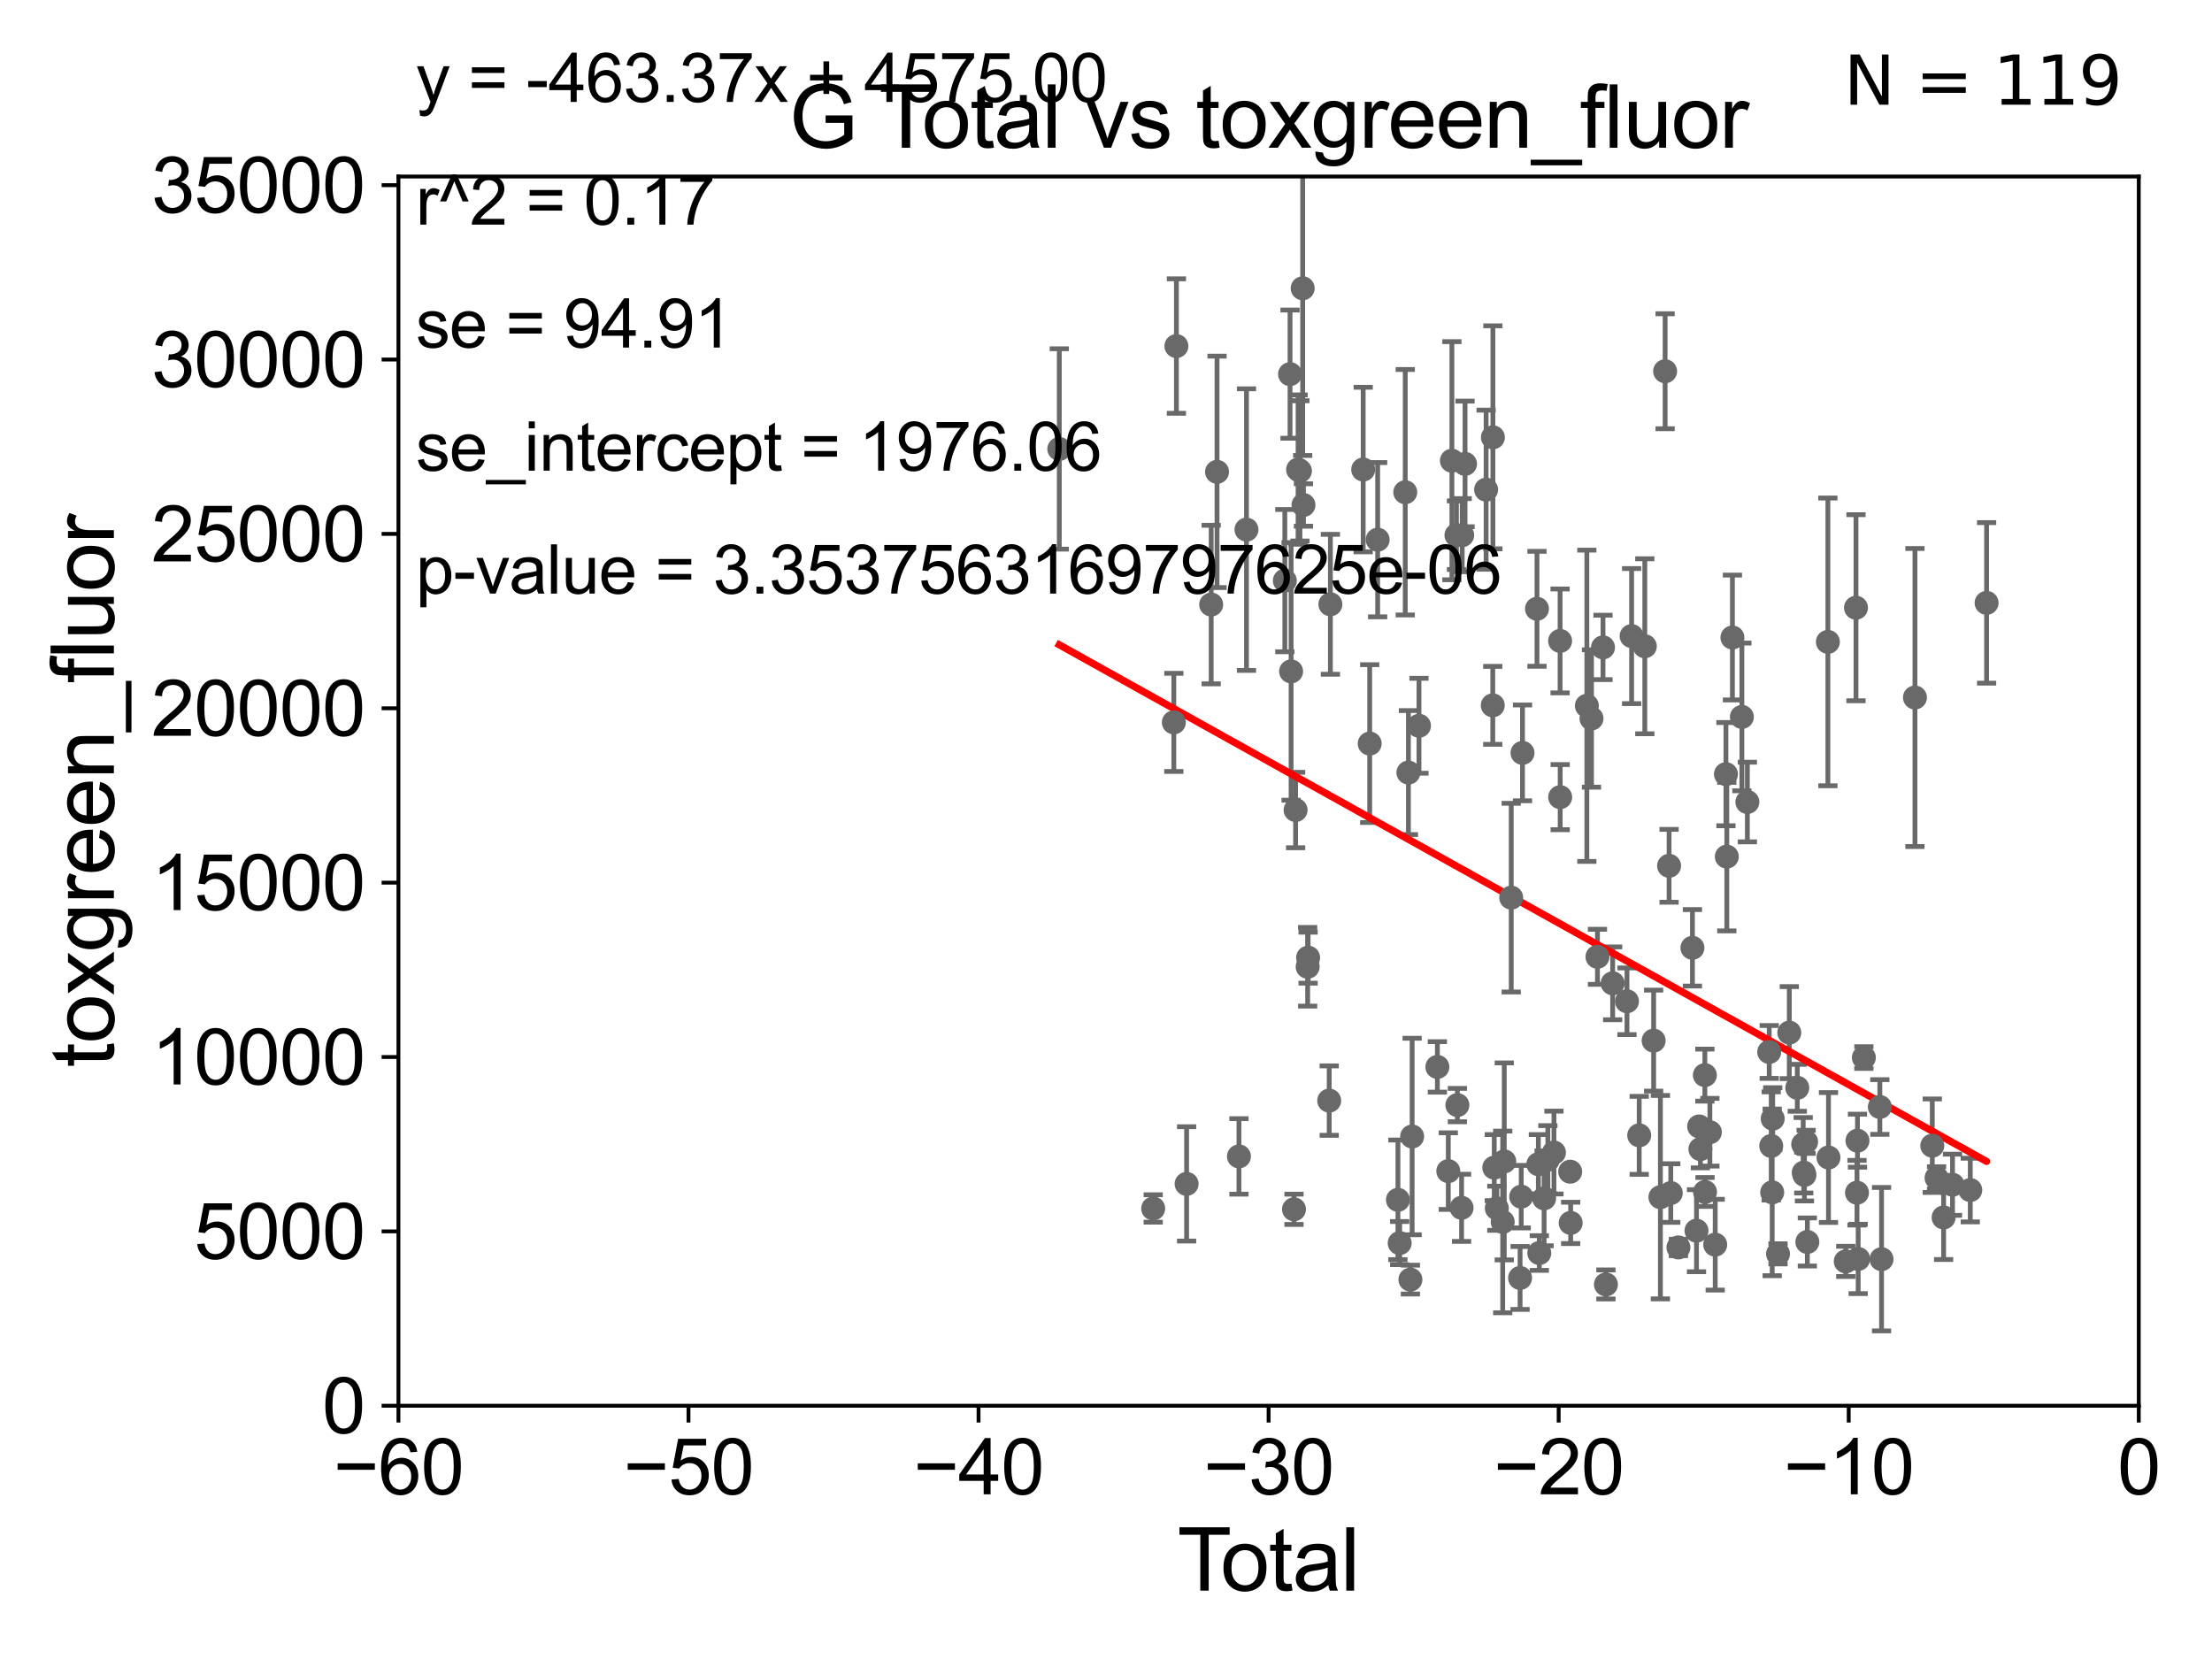 <?xml version="1.0" encoding="utf-8" standalone="no"?>
<!DOCTYPE svg PUBLIC "-//W3C//DTD SVG 1.1//EN"
  "http://www.w3.org/Graphics/SVG/1.1/DTD/svg11.dtd">
<svg xmlns:xlink="http://www.w3.org/1999/xlink" width="460.8pt" height="345.6pt" viewBox="0 0 460.8 345.6" xmlns="http://www.w3.org/2000/svg" version="1.1">
 <defs>
  <style type="text/css">*{stroke-linejoin: round; stroke-linecap: butt}</style>
 </defs>
 <g id="figure_1">
  <g id="patch_1">
   <path d="M 0 345.6 
L 460.8 345.6 
L 460.8 0 
L 0 0 
z
" style="fill: #ffffff"/>
  </g>
  <g id="axes_1">
   <g id="patch_2">
    <path d="M 83 292.84 
L 445.545 292.84 
L 445.545 36.775 
L 83 36.775 
z
" style="fill: #ffffff"/>
   </g>
   <g id="PathCollection_1">
    <defs>
     <path id="mff4e0d6fd8" d="M 0 1.118 
C 0.297 1.118 0.581 1 0.791 0.791 
C 1 0.581 1.118 0.297 1.118 0 
C 1.118 -0.297 1 -0.581 0.791 -0.791 
C 0.581 -1 0.297 -1.118 0 -1.118 
C -0.297 -1.118 -0.581 -1 -0.791 -0.791 
C -1 -0.581 -1.118 -0.297 -1.118 0 
C -1.118 0.297 -1 0.581 -0.791 0.791 
C -0.581 1 -0.297 1.118 0 1.118 
z
" style="stroke: #696969"/>
    </defs>
    <g clip-path="url(#p05075fa55c)">
     <use xlink:href="#mff4e0d6fd8" x="220.671" y="93.526" style="fill: #696969; stroke: #696969"/>
     <use xlink:href="#mff4e0d6fd8" x="391.605" y="230.605" style="fill: #696969; stroke: #696969"/>
     <use xlink:href="#mff4e0d6fd8" x="332.781" y="199.322" style="fill: #696969; stroke: #696969"/>
     <use xlink:href="#mff4e0d6fd8" x="391.96" y="262.308" style="fill: #696969; stroke: #696969"/>
     <use xlink:href="#mff4e0d6fd8" x="331.537" y="149.673" style="fill: #696969; stroke: #696969"/>
     <use xlink:href="#mff4e0d6fd8" x="375.751" y="244.276" style="fill: #696969; stroke: #696969"/>
     <use xlink:href="#mff4e0d6fd8" x="375.638" y="238.386" style="fill: #696969; stroke: #696969"/>
     <use xlink:href="#mff4e0d6fd8" x="330.572" y="147.023" style="fill: #696969; stroke: #696969"/>
     <use xlink:href="#mff4e0d6fd8" x="327.199" y="254.754" style="fill: #696969; stroke: #696969"/>
     <use xlink:href="#mff4e0d6fd8" x="327.097" y="244.082" style="fill: #696969; stroke: #696969"/>
     <use xlink:href="#mff4e0d6fd8" x="374.408" y="226.608" style="fill: #696969; stroke: #696969"/>
     <use xlink:href="#mff4e0d6fd8" x="372.742" y="215.115" style="fill: #696969; stroke: #696969"/>
     <use xlink:href="#mff4e0d6fd8" x="359.546" y="161.27" style="fill: #696969; stroke: #696969"/>
     <use xlink:href="#mff4e0d6fd8" x="375.901" y="244.763" style="fill: #696969; stroke: #696969"/>
     <use xlink:href="#mff4e0d6fd8" x="398.92" y="145.302" style="fill: #696969; stroke: #696969"/>
     <use xlink:href="#mff4e0d6fd8" x="324.995" y="133.517" style="fill: #696969; stroke: #696969"/>
     <use xlink:href="#mff4e0d6fd8" x="323.717" y="240.098" style="fill: #696969; stroke: #696969"/>
     <use xlink:href="#mff4e0d6fd8" x="322.448" y="241.603" style="fill: #696969; stroke: #696969"/>
     <use xlink:href="#mff4e0d6fd8" x="321.667" y="249.635" style="fill: #696969; stroke: #696969"/>
     <use xlink:href="#mff4e0d6fd8" x="359.726" y="178.452" style="fill: #696969; stroke: #696969"/>
     <use xlink:href="#mff4e0d6fd8" x="320.666" y="261.029" style="fill: #696969; stroke: #696969"/>
     <use xlink:href="#mff4e0d6fd8" x="320.466" y="242.52" style="fill: #696969; stroke: #696969"/>
     <use xlink:href="#mff4e0d6fd8" x="320.182" y="126.822" style="fill: #696969; stroke: #696969"/>
     <use xlink:href="#mff4e0d6fd8" x="370.398" y="261.202" style="fill: #696969; stroke: #696969"/>
     <use xlink:href="#mff4e0d6fd8" x="316.898" y="249.287" style="fill: #696969; stroke: #696969"/>
     <use xlink:href="#mff4e0d6fd8" x="316.663" y="266.224" style="fill: #696969; stroke: #696969"/>
     <use xlink:href="#mff4e0d6fd8" x="314.815" y="186.998" style="fill: #696969; stroke: #696969"/>
     <use xlink:href="#mff4e0d6fd8" x="325.014" y="166.06" style="fill: #696969; stroke: #696969"/>
     <use xlink:href="#mff4e0d6fd8" x="376.248" y="237.866" style="fill: #696969; stroke: #696969"/>
     <use xlink:href="#mff4e0d6fd8" x="333.936" y="134.865" style="fill: #696969; stroke: #696969"/>
     <use xlink:href="#mff4e0d6fd8" x="334.543" y="267.577" style="fill: #696969; stroke: #696969"/>
     <use xlink:href="#mff4e0d6fd8" x="380.784" y="133.718" style="fill: #696969; stroke: #696969"/>
     <use xlink:href="#mff4e0d6fd8" x="380.905" y="241.129" style="fill: #696969; stroke: #696969"/>
     <use xlink:href="#mff4e0d6fd8" x="349.646" y="259.868" style="fill: #696969; stroke: #696969"/>
     <use xlink:href="#mff4e0d6fd8" x="353.412" y="256.375" style="fill: #696969; stroke: #696969"/>
     <use xlink:href="#mff4e0d6fd8" x="353.963" y="234.657" style="fill: #696969; stroke: #696969"/>
     <use xlink:href="#mff4e0d6fd8" x="348.054" y="248.535" style="fill: #696969; stroke: #696969"/>
     <use xlink:href="#mff4e0d6fd8" x="347.7" y="180.365" style="fill: #696969; stroke: #696969"/>
     <use xlink:href="#mff4e0d6fd8" x="346.873" y="77.339" style="fill: #696969; stroke: #696969"/>
     <use xlink:href="#mff4e0d6fd8" x="345.894" y="249.395" style="fill: #696969; stroke: #696969"/>
     <use xlink:href="#mff4e0d6fd8" x="354.226" y="239.38" style="fill: #696969; stroke: #696969"/>
     <use xlink:href="#mff4e0d6fd8" x="344.481" y="216.78" style="fill: #696969; stroke: #696969"/>
     <use xlink:href="#mff4e0d6fd8" x="355.154" y="223.968" style="fill: #696969; stroke: #696969"/>
     <use xlink:href="#mff4e0d6fd8" x="384.505" y="262.775" style="fill: #696969; stroke: #696969"/>
     <use xlink:href="#mff4e0d6fd8" x="355.188" y="248.31" style="fill: #696969; stroke: #696969"/>
     <use xlink:href="#mff4e0d6fd8" x="342.645" y="134.63" style="fill: #696969; stroke: #696969"/>
     <use xlink:href="#mff4e0d6fd8" x="356.199" y="235.862" style="fill: #696969; stroke: #696969"/>
     <use xlink:href="#mff4e0d6fd8" x="341.476" y="236.513" style="fill: #696969; stroke: #696969"/>
     <use xlink:href="#mff4e0d6fd8" x="386.637" y="126.6" style="fill: #696969; stroke: #696969"/>
     <use xlink:href="#mff4e0d6fd8" x="386.846" y="248.462" style="fill: #696969; stroke: #696969"/>
     <use xlink:href="#mff4e0d6fd8" x="386.946" y="237.626" style="fill: #696969; stroke: #696969"/>
     <use xlink:href="#mff4e0d6fd8" x="387.092" y="262.261" style="fill: #696969; stroke: #696969"/>
     <use xlink:href="#mff4e0d6fd8" x="339.896" y="132.506" style="fill: #696969; stroke: #696969"/>
     <use xlink:href="#mff4e0d6fd8" x="338.928" y="208.583" style="fill: #696969; stroke: #696969"/>
     <use xlink:href="#mff4e0d6fd8" x="376.503" y="258.724" style="fill: #696969; stroke: #696969"/>
     <use xlink:href="#mff4e0d6fd8" x="388.278" y="220.313" style="fill: #696969; stroke: #696969"/>
     <use xlink:href="#mff4e0d6fd8" x="335.944" y="204.84" style="fill: #696969; stroke: #696969"/>
     <use xlink:href="#mff4e0d6fd8" x="357.308" y="259.287" style="fill: #696969; stroke: #696969"/>
     <use xlink:href="#mff4e0d6fd8" x="313.367" y="241.941" style="fill: #696969; stroke: #696969"/>
     <use xlink:href="#mff4e0d6fd8" x="313.043" y="254.553" style="fill: #696969; stroke: #696969"/>
     <use xlink:href="#mff4e0d6fd8" x="317.166" y="156.841" style="fill: #696969; stroke: #696969"/>
     <use xlink:href="#mff4e0d6fd8" x="311.814" y="251.703" style="fill: #696969; stroke: #696969"/>
     <use xlink:href="#mff4e0d6fd8" x="406.745" y="246.802" style="fill: #696969; stroke: #696969"/>
     <use xlink:href="#mff4e0d6fd8" x="285.333" y="154.9" style="fill: #696969; stroke: #696969"/>
     <use xlink:href="#mff4e0d6fd8" x="283.978" y="97.813" style="fill: #696969; stroke: #696969"/>
     <use xlink:href="#mff4e0d6fd8" x="362.865" y="149.352" style="fill: #696969; stroke: #696969"/>
     <use xlink:href="#mff4e0d6fd8" x="277.145" y="125.886" style="fill: #696969; stroke: #696969"/>
     <use xlink:href="#mff4e0d6fd8" x="364.01" y="167.075" style="fill: #696969; stroke: #696969"/>
     <use xlink:href="#mff4e0d6fd8" x="276.896" y="229.276" style="fill: #696969; stroke: #696969"/>
     <use xlink:href="#mff4e0d6fd8" x="272.505" y="199.497" style="fill: #696969; stroke: #696969"/>
     <use xlink:href="#mff4e0d6fd8" x="272.409" y="201.398" style="fill: #696969; stroke: #696969"/>
     <use xlink:href="#mff4e0d6fd8" x="271.537" y="105.2" style="fill: #696969; stroke: #696969"/>
     <use xlink:href="#mff4e0d6fd8" x="271.373" y="60.054" style="fill: #696969; stroke: #696969"/>
     <use xlink:href="#mff4e0d6fd8" x="270.803" y="98.095" style="fill: #696969; stroke: #696969"/>
     <use xlink:href="#mff4e0d6fd8" x="270.415" y="97.821" style="fill: #696969; stroke: #696969"/>
     <use xlink:href="#mff4e0d6fd8" x="269.897" y="168.741" style="fill: #696969; stroke: #696969"/>
     <use xlink:href="#mff4e0d6fd8" x="269.562" y="251.92" style="fill: #696969; stroke: #696969"/>
     <use xlink:href="#mff4e0d6fd8" x="268.959" y="139.863" style="fill: #696969; stroke: #696969"/>
     <use xlink:href="#mff4e0d6fd8" x="268.738" y="77.939" style="fill: #696969; stroke: #696969"/>
     <use xlink:href="#mff4e0d6fd8" x="267.653" y="120.957" style="fill: #696969; stroke: #696969"/>
     <use xlink:href="#mff4e0d6fd8" x="410.445" y="247.912" style="fill: #696969; stroke: #696969"/>
     <use xlink:href="#mff4e0d6fd8" x="259.664" y="110.328" style="fill: #696969; stroke: #696969"/>
     <use xlink:href="#mff4e0d6fd8" x="258.096" y="240.9" style="fill: #696969; stroke: #696969"/>
     <use xlink:href="#mff4e0d6fd8" x="253.531" y="98.294" style="fill: #696969; stroke: #696969"/>
     <use xlink:href="#mff4e0d6fd8" x="368.56" y="219.143" style="fill: #696969; stroke: #696969"/>
     <use xlink:href="#mff4e0d6fd8" x="252.311" y="125.939" style="fill: #696969; stroke: #696969"/>
     <use xlink:href="#mff4e0d6fd8" x="413.844" y="125.59" style="fill: #696969; stroke: #696969"/>
     <use xlink:href="#mff4e0d6fd8" x="247.192" y="246.625" style="fill: #696969; stroke: #696969"/>
     <use xlink:href="#mff4e0d6fd8" x="245.067" y="72.091" style="fill: #696969; stroke: #696969"/>
     <use xlink:href="#mff4e0d6fd8" x="244.531" y="150.485" style="fill: #696969; stroke: #696969"/>
     <use xlink:href="#mff4e0d6fd8" x="240.233" y="251.745" style="fill: #696969; stroke: #696969"/>
     <use xlink:href="#mff4e0d6fd8" x="291.214" y="249.948" style="fill: #696969; stroke: #696969"/>
     <use xlink:href="#mff4e0d6fd8" x="368.979" y="238.724" style="fill: #696969; stroke: #696969"/>
     <use xlink:href="#mff4e0d6fd8" x="286.991" y="112.428" style="fill: #696969; stroke: #696969"/>
     <use xlink:href="#mff4e0d6fd8" x="292.741" y="102.541" style="fill: #696969; stroke: #696969"/>
     <use xlink:href="#mff4e0d6fd8" x="311.282" y="243.238" style="fill: #696969; stroke: #696969"/>
     <use xlink:href="#mff4e0d6fd8" x="310.998" y="91.102" style="fill: #696969; stroke: #696969"/>
     <use xlink:href="#mff4e0d6fd8" x="310.971" y="146.936" style="fill: #696969; stroke: #696969"/>
     <use xlink:href="#mff4e0d6fd8" x="402.531" y="238.669" style="fill: #696969; stroke: #696969"/>
     <use xlink:href="#mff4e0d6fd8" x="309.585" y="102.009" style="fill: #696969; stroke: #696969"/>
     <use xlink:href="#mff4e0d6fd8" x="360.894" y="132.803" style="fill: #696969; stroke: #696969"/>
     <use xlink:href="#mff4e0d6fd8" x="305.195" y="96.642" style="fill: #696969; stroke: #696969"/>
     <use xlink:href="#mff4e0d6fd8" x="304.603" y="111.488" style="fill: #696969; stroke: #696969"/>
     <use xlink:href="#mff4e0d6fd8" x="304.476" y="251.609" style="fill: #696969; stroke: #696969"/>
     <use xlink:href="#mff4e0d6fd8" x="303.6" y="230.209" style="fill: #696969; stroke: #696969"/>
     <use xlink:href="#mff4e0d6fd8" x="403.422" y="245.369" style="fill: #696969; stroke: #696969"/>
     <use xlink:href="#mff4e0d6fd8" x="291.578" y="258.954" style="fill: #696969; stroke: #696969"/>
     <use xlink:href="#mff4e0d6fd8" x="303.404" y="111.489" style="fill: #696969; stroke: #696969"/>
     <use xlink:href="#mff4e0d6fd8" x="302.456" y="95.974" style="fill: #696969; stroke: #696969"/>
     <use xlink:href="#mff4e0d6fd8" x="352.564" y="197.448" style="fill: #696969; stroke: #696969"/>
     <use xlink:href="#mff4e0d6fd8" x="369.287" y="233.038" style="fill: #696969; stroke: #696969"/>
     <use xlink:href="#mff4e0d6fd8" x="369.181" y="248.393" style="fill: #696969; stroke: #696969"/>
     <use xlink:href="#mff4e0d6fd8" x="293.399" y="160.94" style="fill: #696969; stroke: #696969"/>
     <use xlink:href="#mff4e0d6fd8" x="299.431" y="222.257" style="fill: #696969; stroke: #696969"/>
     <use xlink:href="#mff4e0d6fd8" x="293.814" y="266.561" style="fill: #696969; stroke: #696969"/>
     <use xlink:href="#mff4e0d6fd8" x="404.891" y="253.619" style="fill: #696969; stroke: #696969"/>
     <use xlink:href="#mff4e0d6fd8" x="295.601" y="151.189" style="fill: #696969; stroke: #696969"/>
     <use xlink:href="#mff4e0d6fd8" x="301.707" y="243.965" style="fill: #696969; stroke: #696969"/>
     <use xlink:href="#mff4e0d6fd8" x="294.172" y="236.751" style="fill: #696969; stroke: #696969"/>
    </g>
   </g>
   <g id="matplotlib.axis_1">
    <g id="xtick_1">
     <g id="line2d_1">
      <defs>
       <path id="m3e5a7dba81" d="M 0 0 
L 0 3.5 
" style="stroke: #000000; stroke-width: 0.8"/>
      </defs>
      <g>
       <use xlink:href="#m3e5a7dba81" x="83" y="292.84" style="stroke: #000000; stroke-width: 0.8"/>
      </g>
     </g>
     <g id="text_1">
      <!-- −60 -->
      <g transform="translate(69.43 311.293)scale(0.16 -0.16)">
       <defs>
        <path id="ArialMT-2212" d="M 3381 1997 
L 356 1997 
L 356 2522 
L 3381 2522 
L 3381 1997 
z
" transform="scale(0.016)"/>
        <path id="ArialMT-36" d="M 3184 3459 
L 2625 3416 
Q 2550 3747 2413 3897 
Q 2184 4138 1850 4138 
Q 1581 4138 1378 3988 
Q 1113 3794 959 3422 
Q 806 3050 800 2363 
Q 1003 2672 1297 2822 
Q 1591 2972 1913 2972 
Q 2475 2972 2870 2558 
Q 3266 2144 3266 1488 
Q 3266 1056 3080 686 
Q 2894 316 2569 119 
Q 2244 -78 1831 -78 
Q 1128 -78 684 439 
Q 241 956 241 2144 
Q 241 3472 731 4075 
Q 1159 4600 1884 4600 
Q 2425 4600 2770 4297 
Q 3116 3994 3184 3459 
z
M 888 1484 
Q 888 1194 1011 928 
Q 1134 663 1356 523 
Q 1578 384 1822 384 
Q 2178 384 2434 671 
Q 2691 959 2691 1453 
Q 2691 1928 2437 2201 
Q 2184 2475 1800 2475 
Q 1419 2475 1153 2201 
Q 888 1928 888 1484 
z
" transform="scale(0.016)"/>
        <path id="ArialMT-30" d="M 266 2259 
Q 266 3072 433 3567 
Q 600 4063 929 4331 
Q 1259 4600 1759 4600 
Q 2128 4600 2406 4451 
Q 2684 4303 2865 4023 
Q 3047 3744 3150 3342 
Q 3253 2941 3253 2259 
Q 3253 1453 3087 958 
Q 2922 463 2592 192 
Q 2263 -78 1759 -78 
Q 1097 -78 719 397 
Q 266 969 266 2259 
z
M 844 2259 
Q 844 1131 1108 757 
Q 1372 384 1759 384 
Q 2147 384 2411 759 
Q 2675 1134 2675 2259 
Q 2675 3391 2411 3762 
Q 2147 4134 1753 4134 
Q 1366 4134 1134 3806 
Q 844 3388 844 2259 
z
" transform="scale(0.016)"/>
       </defs>
       <use xlink:href="#ArialMT-2212"/>
       <use xlink:href="#ArialMT-36" x="58.398"/>
       <use xlink:href="#ArialMT-30" x="114.014"/>
      </g>
     </g>
    </g>
    <g id="xtick_2">
     <g id="line2d_2">
      <g>
       <use xlink:href="#m3e5a7dba81" x="143.424" y="292.84" style="stroke: #000000; stroke-width: 0.8"/>
      </g>
     </g>
     <g id="text_2">
      <!-- −50 -->
      <g transform="translate(129.854 311.293)scale(0.16 -0.16)">
       <defs>
        <path id="ArialMT-35" d="M 266 1200 
L 856 1250 
Q 922 819 1161 601 
Q 1400 384 1738 384 
Q 2144 384 2425 690 
Q 2706 997 2706 1503 
Q 2706 1984 2436 2262 
Q 2166 2541 1728 2541 
Q 1456 2541 1237 2417 
Q 1019 2294 894 2097 
L 366 2166 
L 809 4519 
L 3088 4519 
L 3088 3981 
L 1259 3981 
L 1013 2750 
Q 1425 3038 1878 3038 
Q 2478 3038 2890 2622 
Q 3303 2206 3303 1553 
Q 3303 931 2941 478 
Q 2500 -78 1738 -78 
Q 1113 -78 717 272 
Q 322 622 266 1200 
z
" transform="scale(0.016)"/>
       </defs>
       <use xlink:href="#ArialMT-2212"/>
       <use xlink:href="#ArialMT-35" x="58.398"/>
       <use xlink:href="#ArialMT-30" x="114.014"/>
      </g>
     </g>
    </g>
    <g id="xtick_3">
     <g id="line2d_3">
      <g>
       <use xlink:href="#m3e5a7dba81" x="203.848" y="292.84" style="stroke: #000000; stroke-width: 0.8"/>
      </g>
     </g>
     <g id="text_3">
      <!-- −40 -->
      <g transform="translate(190.278 311.293)scale(0.16 -0.16)">
       <defs>
        <path id="ArialMT-34" d="M 2069 0 
L 2069 1097 
L 81 1097 
L 81 1613 
L 2172 4581 
L 2631 4581 
L 2631 1613 
L 3250 1613 
L 3250 1097 
L 2631 1097 
L 2631 0 
L 2069 0 
z
M 2069 1613 
L 2069 3678 
L 634 1613 
L 2069 1613 
z
" transform="scale(0.016)"/>
       </defs>
       <use xlink:href="#ArialMT-2212"/>
       <use xlink:href="#ArialMT-34" x="58.398"/>
       <use xlink:href="#ArialMT-30" x="114.014"/>
      </g>
     </g>
    </g>
    <g id="xtick_4">
     <g id="line2d_4">
      <g>
       <use xlink:href="#m3e5a7dba81" x="264.272" y="292.84" style="stroke: #000000; stroke-width: 0.8"/>
      </g>
     </g>
     <g id="text_4">
      <!-- −30 -->
      <g transform="translate(250.702 311.293)scale(0.16 -0.16)">
       <defs>
        <path id="ArialMT-33" d="M 269 1209 
L 831 1284 
Q 928 806 1161 595 
Q 1394 384 1728 384 
Q 2125 384 2398 659 
Q 2672 934 2672 1341 
Q 2672 1728 2419 1979 
Q 2166 2231 1775 2231 
Q 1616 2231 1378 2169 
L 1441 2663 
Q 1497 2656 1531 2656 
Q 1891 2656 2178 2843 
Q 2466 3031 2466 3422 
Q 2466 3731 2256 3934 
Q 2047 4138 1716 4138 
Q 1388 4138 1169 3931 
Q 950 3725 888 3313 
L 325 3413 
Q 428 3978 793 4289 
Q 1159 4600 1703 4600 
Q 2078 4600 2393 4439 
Q 2709 4278 2876 4000 
Q 3044 3722 3044 3409 
Q 3044 3113 2884 2869 
Q 2725 2625 2413 2481 
Q 2819 2388 3044 2092 
Q 3269 1797 3269 1353 
Q 3269 753 2831 336 
Q 2394 -81 1725 -81 
Q 1122 -81 723 278 
Q 325 638 269 1209 
z
" transform="scale(0.016)"/>
       </defs>
       <use xlink:href="#ArialMT-2212"/>
       <use xlink:href="#ArialMT-33" x="58.398"/>
       <use xlink:href="#ArialMT-30" x="114.014"/>
      </g>
     </g>
    </g>
    <g id="xtick_5">
     <g id="line2d_5">
      <g>
       <use xlink:href="#m3e5a7dba81" x="324.697" y="292.84" style="stroke: #000000; stroke-width: 0.8"/>
      </g>
     </g>
     <g id="text_5">
      <!-- −20 -->
      <g transform="translate(311.127 311.293)scale(0.16 -0.16)">
       <defs>
        <path id="ArialMT-32" d="M 3222 541 
L 3222 0 
L 194 0 
Q 188 203 259 391 
Q 375 700 629 1000 
Q 884 1300 1366 1694 
Q 2113 2306 2375 2664 
Q 2638 3022 2638 3341 
Q 2638 3675 2398 3904 
Q 2159 4134 1775 4134 
Q 1369 4134 1125 3890 
Q 881 3647 878 3216 
L 300 3275 
Q 359 3922 746 4261 
Q 1134 4600 1788 4600 
Q 2447 4600 2831 4234 
Q 3216 3869 3216 3328 
Q 3216 3053 3103 2787 
Q 2991 2522 2730 2228 
Q 2469 1934 1863 1422 
Q 1356 997 1212 845 
Q 1069 694 975 541 
L 3222 541 
z
" transform="scale(0.016)"/>
       </defs>
       <use xlink:href="#ArialMT-2212"/>
       <use xlink:href="#ArialMT-32" x="58.398"/>
       <use xlink:href="#ArialMT-30" x="114.014"/>
      </g>
     </g>
    </g>
    <g id="xtick_6">
     <g id="line2d_6">
      <g>
       <use xlink:href="#m3e5a7dba81" x="385.121" y="292.84" style="stroke: #000000; stroke-width: 0.8"/>
      </g>
     </g>
     <g id="text_6">
      <!-- −10 -->
      <g transform="translate(371.551 311.293)scale(0.16 -0.16)">
       <defs>
        <path id="ArialMT-31" d="M 2384 0 
L 1822 0 
L 1822 3584 
Q 1619 3391 1289 3197 
Q 959 3003 697 2906 
L 697 3450 
Q 1169 3672 1522 3987 
Q 1875 4303 2022 4600 
L 2384 4600 
L 2384 0 
z
" transform="scale(0.016)"/>
       </defs>
       <use xlink:href="#ArialMT-2212"/>
       <use xlink:href="#ArialMT-31" x="58.398"/>
       <use xlink:href="#ArialMT-30" x="114.014"/>
      </g>
     </g>
    </g>
    <g id="xtick_7">
     <g id="line2d_7">
      <g>
       <use xlink:href="#m3e5a7dba81" x="445.545" y="292.84" style="stroke: #000000; stroke-width: 0.8"/>
      </g>
     </g>
     <g id="text_7">
      <!-- 0 -->
      <g transform="translate(441.096 311.293)scale(0.16 -0.16)">
       <use xlink:href="#ArialMT-30"/>
      </g>
     </g>
    </g>
    <g id="text_8">
     <!-- Total -->
     <g transform="translate(245.267 331.357)scale(0.18 -0.18)">
      <defs>
       <path id="ArialMT-54" d="M 1659 0 
L 1659 4041 
L 150 4041 
L 150 4581 
L 3781 4581 
L 3781 4041 
L 2266 4041 
L 2266 0 
L 1659 0 
z
" transform="scale(0.016)"/>
       <path id="ArialMT-6f" d="M 213 1659 
Q 213 2581 725 3025 
Q 1153 3394 1769 3394 
Q 2453 3394 2887 2945 
Q 3322 2497 3322 1706 
Q 3322 1066 3130 698 
Q 2938 331 2570 128 
Q 2203 -75 1769 -75 
Q 1072 -75 642 372 
Q 213 819 213 1659 
z
M 791 1659 
Q 791 1022 1069 705 
Q 1347 388 1769 388 
Q 2188 388 2466 706 
Q 2744 1025 2744 1678 
Q 2744 2294 2464 2611 
Q 2184 2928 1769 2928 
Q 1347 2928 1069 2612 
Q 791 2297 791 1659 
z
" transform="scale(0.016)"/>
       <path id="ArialMT-74" d="M 1650 503 
L 1731 6 
Q 1494 -44 1306 -44 
Q 1000 -44 831 53 
Q 663 150 594 308 
Q 525 466 525 972 
L 525 2881 
L 113 2881 
L 113 3319 
L 525 3319 
L 525 4141 
L 1084 4478 
L 1084 3319 
L 1650 3319 
L 1650 2881 
L 1084 2881 
L 1084 941 
Q 1084 700 1114 631 
Q 1144 563 1211 522 
Q 1278 481 1403 481 
Q 1497 481 1650 503 
z
" transform="scale(0.016)"/>
       <path id="ArialMT-61" d="M 2588 409 
Q 2275 144 1986 34 
Q 1697 -75 1366 -75 
Q 819 -75 525 192 
Q 231 459 231 875 
Q 231 1119 342 1320 
Q 453 1522 633 1644 
Q 813 1766 1038 1828 
Q 1203 1872 1538 1913 
Q 2219 1994 2541 2106 
Q 2544 2222 2544 2253 
Q 2544 2597 2384 2738 
Q 2169 2928 1744 2928 
Q 1347 2928 1158 2789 
Q 969 2650 878 2297 
L 328 2372 
Q 403 2725 575 2942 
Q 747 3159 1072 3276 
Q 1397 3394 1825 3394 
Q 2250 3394 2515 3294 
Q 2781 3194 2906 3042 
Q 3031 2891 3081 2659 
Q 3109 2516 3109 2141 
L 3109 1391 
Q 3109 606 3145 398 
Q 3181 191 3288 0 
L 2700 0 
Q 2613 175 2588 409 
z
M 2541 1666 
Q 2234 1541 1622 1453 
Q 1275 1403 1131 1340 
Q 988 1278 909 1158 
Q 831 1038 831 891 
Q 831 666 1001 516 
Q 1172 366 1500 366 
Q 1825 366 2078 508 
Q 2331 650 2450 897 
Q 2541 1088 2541 1459 
L 2541 1666 
z
" transform="scale(0.016)"/>
       <path id="ArialMT-6c" d="M 409 0 
L 409 4581 
L 972 4581 
L 972 0 
L 409 0 
z
" transform="scale(0.016)"/>
      </defs>
      <use xlink:href="#ArialMT-54"/>
      <use xlink:href="#ArialMT-6f" x="49.959"/>
      <use xlink:href="#ArialMT-74" x="105.574"/>
      <use xlink:href="#ArialMT-61" x="133.357"/>
      <use xlink:href="#ArialMT-6c" x="188.973"/>
     </g>
    </g>
   </g>
   <g id="matplotlib.axis_2">
    <g id="ytick_1">
     <g id="line2d_8">
      <defs>
       <path id="m43930b40e4" d="M 0 0 
L -3.5 0 
" style="stroke: #000000; stroke-width: 0.8"/>
      </defs>
      <g>
       <use xlink:href="#m43930b40e4" x="83" y="292.84" style="stroke: #000000; stroke-width: 0.8"/>
      </g>
     </g>
     <g id="text_9">
      <!-- 0 -->
      <g transform="translate(67.103 298.566)scale(0.16 -0.16)">
       <use xlink:href="#ArialMT-30"/>
      </g>
     </g>
    </g>
    <g id="ytick_2">
     <g id="line2d_9">
      <g>
       <use xlink:href="#m43930b40e4" x="83" y="256.516" style="stroke: #000000; stroke-width: 0.8"/>
      </g>
     </g>
     <g id="text_10">
      <!-- 5000 -->
      <g transform="translate(40.41 262.242)scale(0.16 -0.16)">
       <use xlink:href="#ArialMT-35"/>
       <use xlink:href="#ArialMT-30" x="55.615"/>
       <use xlink:href="#ArialMT-30" x="111.23"/>
       <use xlink:href="#ArialMT-30" x="166.846"/>
      </g>
     </g>
    </g>
    <g id="ytick_3">
     <g id="line2d_10">
      <g>
       <use xlink:href="#m43930b40e4" x="83" y="220.192" style="stroke: #000000; stroke-width: 0.8"/>
      </g>
     </g>
     <g id="text_11">
      <!-- 10000 -->
      <g transform="translate(31.512 225.918)scale(0.16 -0.16)">
       <use xlink:href="#ArialMT-31"/>
       <use xlink:href="#ArialMT-30" x="55.615"/>
       <use xlink:href="#ArialMT-30" x="111.23"/>
       <use xlink:href="#ArialMT-30" x="166.846"/>
       <use xlink:href="#ArialMT-30" x="222.461"/>
      </g>
     </g>
    </g>
    <g id="ytick_4">
     <g id="line2d_11">
      <g>
       <use xlink:href="#m43930b40e4" x="83" y="183.867" style="stroke: #000000; stroke-width: 0.8"/>
      </g>
     </g>
     <g id="text_12">
      <!-- 15000 -->
      <g transform="translate(31.512 189.594)scale(0.16 -0.16)">
       <use xlink:href="#ArialMT-31"/>
       <use xlink:href="#ArialMT-35" x="55.615"/>
       <use xlink:href="#ArialMT-30" x="111.23"/>
       <use xlink:href="#ArialMT-30" x="166.846"/>
       <use xlink:href="#ArialMT-30" x="222.461"/>
      </g>
     </g>
    </g>
    <g id="ytick_5">
     <g id="line2d_12">
      <g>
       <use xlink:href="#m43930b40e4" x="83" y="147.543" style="stroke: #000000; stroke-width: 0.8"/>
      </g>
     </g>
     <g id="text_13">
      <!-- 20000 -->
      <g transform="translate(31.512 153.27)scale(0.16 -0.16)">
       <use xlink:href="#ArialMT-32"/>
       <use xlink:href="#ArialMT-30" x="55.615"/>
       <use xlink:href="#ArialMT-30" x="111.23"/>
       <use xlink:href="#ArialMT-30" x="166.846"/>
       <use xlink:href="#ArialMT-30" x="222.461"/>
      </g>
     </g>
    </g>
    <g id="ytick_6">
     <g id="line2d_13">
      <g>
       <use xlink:href="#m43930b40e4" x="83" y="111.219" style="stroke: #000000; stroke-width: 0.8"/>
      </g>
     </g>
     <g id="text_14">
      <!-- 25000 -->
      <g transform="translate(31.512 116.945)scale(0.16 -0.16)">
       <use xlink:href="#ArialMT-32"/>
       <use xlink:href="#ArialMT-35" x="55.615"/>
       <use xlink:href="#ArialMT-30" x="111.23"/>
       <use xlink:href="#ArialMT-30" x="166.846"/>
       <use xlink:href="#ArialMT-30" x="222.461"/>
      </g>
     </g>
    </g>
    <g id="ytick_7">
     <g id="line2d_14">
      <g>
       <use xlink:href="#m43930b40e4" x="83" y="74.895" style="stroke: #000000; stroke-width: 0.8"/>
      </g>
     </g>
     <g id="text_15">
      <!-- 30000 -->
      <g transform="translate(31.512 80.621)scale(0.16 -0.16)">
       <use xlink:href="#ArialMT-33"/>
       <use xlink:href="#ArialMT-30" x="55.615"/>
       <use xlink:href="#ArialMT-30" x="111.23"/>
       <use xlink:href="#ArialMT-30" x="166.846"/>
       <use xlink:href="#ArialMT-30" x="222.461"/>
      </g>
     </g>
    </g>
    <g id="ytick_8">
     <g id="line2d_15">
      <g>
       <use xlink:href="#m43930b40e4" x="83" y="38.571" style="stroke: #000000; stroke-width: 0.8"/>
      </g>
     </g>
     <g id="text_16">
      <!-- 35000 -->
      <g transform="translate(31.512 44.297)scale(0.16 -0.16)">
       <use xlink:href="#ArialMT-33"/>
       <use xlink:href="#ArialMT-35" x="55.615"/>
       <use xlink:href="#ArialMT-30" x="111.23"/>
       <use xlink:href="#ArialMT-30" x="166.846"/>
       <use xlink:href="#ArialMT-30" x="222.461"/>
      </g>
     </g>
    </g>
    <g id="text_17">
     <!-- toxgreen_fluor -->
     <g transform="translate(23.724 222.34)rotate(-90)scale(0.18 -0.18)">
      <defs>
       <path id="ArialMT-78" d="M 47 0 
L 1259 1725 
L 138 3319 
L 841 3319 
L 1350 2541 
Q 1494 2319 1581 2169 
Q 1719 2375 1834 2534 
L 2394 3319 
L 3066 3319 
L 1919 1756 
L 3153 0 
L 2463 0 
L 1781 1031 
L 1600 1309 
L 728 0 
L 47 0 
z
" transform="scale(0.016)"/>
       <path id="ArialMT-67" d="M 319 -275 
L 866 -356 
Q 900 -609 1056 -725 
Q 1266 -881 1628 -881 
Q 2019 -881 2231 -725 
Q 2444 -569 2519 -288 
Q 2563 -116 2559 434 
Q 2191 0 1641 0 
Q 956 0 581 494 
Q 206 988 206 1678 
Q 206 2153 378 2554 
Q 550 2956 876 3175 
Q 1203 3394 1644 3394 
Q 2231 3394 2613 2919 
L 2613 3319 
L 3131 3319 
L 3131 450 
Q 3131 -325 2973 -648 
Q 2816 -972 2473 -1159 
Q 2131 -1347 1631 -1347 
Q 1038 -1347 672 -1080 
Q 306 -813 319 -275 
z
M 784 1719 
Q 784 1066 1043 766 
Q 1303 466 1694 466 
Q 2081 466 2343 764 
Q 2606 1063 2606 1700 
Q 2606 2309 2336 2618 
Q 2066 2928 1684 2928 
Q 1309 2928 1046 2623 
Q 784 2319 784 1719 
z
" transform="scale(0.016)"/>
       <path id="ArialMT-72" d="M 416 0 
L 416 3319 
L 922 3319 
L 922 2816 
Q 1116 3169 1280 3281 
Q 1444 3394 1641 3394 
Q 1925 3394 2219 3213 
L 2025 2691 
Q 1819 2813 1613 2813 
Q 1428 2813 1281 2702 
Q 1134 2591 1072 2394 
Q 978 2094 978 1738 
L 978 0 
L 416 0 
z
" transform="scale(0.016)"/>
       <path id="ArialMT-65" d="M 2694 1069 
L 3275 997 
Q 3138 488 2766 206 
Q 2394 -75 1816 -75 
Q 1088 -75 661 373 
Q 234 822 234 1631 
Q 234 2469 665 2931 
Q 1097 3394 1784 3394 
Q 2450 3394 2872 2941 
Q 3294 2488 3294 1666 
Q 3294 1616 3291 1516 
L 816 1516 
Q 847 969 1125 678 
Q 1403 388 1819 388 
Q 2128 388 2347 550 
Q 2566 713 2694 1069 
z
M 847 1978 
L 2700 1978 
Q 2663 2397 2488 2606 
Q 2219 2931 1791 2931 
Q 1403 2931 1139 2672 
Q 875 2413 847 1978 
z
" transform="scale(0.016)"/>
       <path id="ArialMT-6e" d="M 422 0 
L 422 3319 
L 928 3319 
L 928 2847 
Q 1294 3394 1984 3394 
Q 2284 3394 2536 3286 
Q 2788 3178 2913 3003 
Q 3038 2828 3088 2588 
Q 3119 2431 3119 2041 
L 3119 0 
L 2556 0 
L 2556 2019 
Q 2556 2363 2490 2533 
Q 2425 2703 2258 2804 
Q 2091 2906 1866 2906 
Q 1506 2906 1245 2678 
Q 984 2450 984 1813 
L 984 0 
L 422 0 
z
" transform="scale(0.016)"/>
       <path id="ArialMT-5f" d="M -97 -1272 
L -97 -866 
L 3631 -866 
L 3631 -1272 
L -97 -1272 
z
" transform="scale(0.016)"/>
       <path id="ArialMT-66" d="M 556 0 
L 556 2881 
L 59 2881 
L 59 3319 
L 556 3319 
L 556 3672 
Q 556 4006 616 4169 
Q 697 4388 901 4523 
Q 1106 4659 1475 4659 
Q 1713 4659 2000 4603 
L 1916 4113 
Q 1741 4144 1584 4144 
Q 1328 4144 1222 4034 
Q 1116 3925 1116 3625 
L 1116 3319 
L 1763 3319 
L 1763 2881 
L 1116 2881 
L 1116 0 
L 556 0 
z
" transform="scale(0.016)"/>
       <path id="ArialMT-75" d="M 2597 0 
L 2597 488 
Q 2209 -75 1544 -75 
Q 1250 -75 995 37 
Q 741 150 617 320 
Q 494 491 444 738 
Q 409 903 409 1263 
L 409 3319 
L 972 3319 
L 972 1478 
Q 972 1038 1006 884 
Q 1059 663 1231 536 
Q 1403 409 1656 409 
Q 1909 409 2131 539 
Q 2353 669 2445 892 
Q 2538 1116 2538 1541 
L 2538 3319 
L 3100 3319 
L 3100 0 
L 2597 0 
z
" transform="scale(0.016)"/>
      </defs>
      <use xlink:href="#ArialMT-74"/>
      <use xlink:href="#ArialMT-6f" x="27.783"/>
      <use xlink:href="#ArialMT-78" x="83.398"/>
      <use xlink:href="#ArialMT-67" x="133.398"/>
      <use xlink:href="#ArialMT-72" x="189.014"/>
      <use xlink:href="#ArialMT-65" x="222.314"/>
      <use xlink:href="#ArialMT-65" x="277.93"/>
      <use xlink:href="#ArialMT-6e" x="333.545"/>
      <use xlink:href="#ArialMT-5f" x="389.16"/>
      <use xlink:href="#ArialMT-66" x="444.775"/>
      <use xlink:href="#ArialMT-6c" x="472.559"/>
      <use xlink:href="#ArialMT-75" x="494.775"/>
      <use xlink:href="#ArialMT-6f" x="550.391"/>
      <use xlink:href="#ArialMT-72" x="606.006"/>
     </g>
    </g>
   </g>
   <g id="LineCollection_1">
    <path d="M 220.671 114.398 
L 220.671 72.653 
" clip-path="url(#p05075fa55c)" style="fill: none; stroke: #696969"/>
    <path d="M 391.605 236.301 
L 391.605 224.909 
" clip-path="url(#p05075fa55c)" style="fill: none; stroke: #696969"/>
    <path d="M 332.781 205.059 
L 332.781 193.584 
" clip-path="url(#p05075fa55c)" style="fill: none; stroke: #696969"/>
    <path d="M 391.96 277.244 
L 391.96 247.371 
" clip-path="url(#p05075fa55c)" style="fill: none; stroke: #696969"/>
    <path d="M 331.537 163.985 
L 331.537 135.36 
" clip-path="url(#p05075fa55c)" style="fill: none; stroke: #696969"/>
    <path d="M 375.751 248.521 
L 375.751 240.031 
" clip-path="url(#p05075fa55c)" style="fill: none; stroke: #696969"/>
    <path d="M 375.638 243.968 
L 375.638 232.803 
" clip-path="url(#p05075fa55c)" style="fill: none; stroke: #696969"/>
    <path d="M 330.572 179.444 
L 330.572 114.602 
" clip-path="url(#p05075fa55c)" style="fill: none; stroke: #696969"/>
    <path d="M 327.199 259.056 
L 327.199 250.451 
" clip-path="url(#p05075fa55c)" style="fill: none; stroke: #696969"/>
    <path d="M 327.097 244.986 
L 327.097 243.178 
" clip-path="url(#p05075fa55c)" style="fill: none; stroke: #696969"/>
    <path d="M 374.408 231.493 
L 374.408 221.724 
" clip-path="url(#p05075fa55c)" style="fill: none; stroke: #696969"/>
    <path d="M 372.742 224.7 
L 372.742 205.53 
" clip-path="url(#p05075fa55c)" style="fill: none; stroke: #696969"/>
    <path d="M 359.546 172.022 
L 359.546 150.517 
" clip-path="url(#p05075fa55c)" style="fill: none; stroke: #696969"/>
    <path d="M 375.901 250.174 
L 375.901 239.352 
" clip-path="url(#p05075fa55c)" style="fill: none; stroke: #696969"/>
    <path d="M 398.92 176.343 
L 398.92 114.261 
" clip-path="url(#p05075fa55c)" style="fill: none; stroke: #696969"/>
    <path d="M 324.995 144.34 
L 324.995 122.694 
" clip-path="url(#p05075fa55c)" style="fill: none; stroke: #696969"/>
    <path d="M 323.717 248.726 
L 323.717 231.47 
" clip-path="url(#p05075fa55c)" style="fill: none; stroke: #696969"/>
    <path d="M 322.448 248.719 
L 322.448 234.486 
" clip-path="url(#p05075fa55c)" style="fill: none; stroke: #696969"/>
    <path d="M 321.667 259.513 
L 321.667 239.756 
" clip-path="url(#p05075fa55c)" style="fill: none; stroke: #696969"/>
    <path d="M 359.726 193.92 
L 359.726 162.984 
" clip-path="url(#p05075fa55c)" style="fill: none; stroke: #696969"/>
    <path d="M 320.666 264.642 
L 320.666 257.417 
" clip-path="url(#p05075fa55c)" style="fill: none; stroke: #696969"/>
    <path d="M 320.466 248.688 
L 320.466 236.352 
" clip-path="url(#p05075fa55c)" style="fill: none; stroke: #696969"/>
    <path d="M 320.182 138.793 
L 320.182 114.851 
" clip-path="url(#p05075fa55c)" style="fill: none; stroke: #696969"/>
    <path d="M 370.398 263.299 
L 370.398 259.106 
" clip-path="url(#p05075fa55c)" style="fill: none; stroke: #696969"/>
    <path d="M 316.898 255.799 
L 316.898 242.775 
" clip-path="url(#p05075fa55c)" style="fill: none; stroke: #696969"/>
    <path d="M 316.663 272.779 
L 316.663 259.668 
" clip-path="url(#p05075fa55c)" style="fill: none; stroke: #696969"/>
    <path d="M 314.815 206.656 
L 314.815 167.341 
" clip-path="url(#p05075fa55c)" style="fill: none; stroke: #696969"/>
    <path d="M 325.014 172.842 
L 325.014 159.277 
" clip-path="url(#p05075fa55c)" style="fill: none; stroke: #696969"/>
    <path d="M 376.248 240.273 
L 376.248 235.46 
" clip-path="url(#p05075fa55c)" style="fill: none; stroke: #696969"/>
    <path d="M 333.936 141.573 
L 333.936 128.157 
" clip-path="url(#p05075fa55c)" style="fill: none; stroke: #696969"/>
    <path d="M 334.543 270.604 
L 334.543 264.55 
" clip-path="url(#p05075fa55c)" style="fill: none; stroke: #696969"/>
    <path d="M 380.784 163.689 
L 380.784 103.748 
" clip-path="url(#p05075fa55c)" style="fill: none; stroke: #696969"/>
    <path d="M 380.905 254.655 
L 380.905 227.604 
" clip-path="url(#p05075fa55c)" style="fill: none; stroke: #696969"/>
    <path d="M 349.646 261.576 
L 349.646 258.159 
" clip-path="url(#p05075fa55c)" style="fill: none; stroke: #696969"/>
    <path d="M 353.412 264.922 
L 353.412 247.828 
" clip-path="url(#p05075fa55c)" style="fill: none; stroke: #696969"/>
    <path d="M 353.963 235.481 
L 353.963 233.832 
" clip-path="url(#p05075fa55c)" style="fill: none; stroke: #696969"/>
    <path d="M 348.054 254.642 
L 348.054 242.428 
" clip-path="url(#p05075fa55c)" style="fill: none; stroke: #696969"/>
    <path d="M 347.7 187.95 
L 347.7 172.779 
" clip-path="url(#p05075fa55c)" style="fill: none; stroke: #696969"/>
    <path d="M 346.873 89.318 
L 346.873 65.36 
" clip-path="url(#p05075fa55c)" style="fill: none; stroke: #696969"/>
    <path d="M 345.894 270.583 
L 345.894 228.207 
" clip-path="url(#p05075fa55c)" style="fill: none; stroke: #696969"/>
    <path d="M 354.226 243.288 
L 354.226 235.471 
" clip-path="url(#p05075fa55c)" style="fill: none; stroke: #696969"/>
    <path d="M 344.481 227.297 
L 344.481 206.263 
" clip-path="url(#p05075fa55c)" style="fill: none; stroke: #696969"/>
    <path d="M 355.154 229.385 
L 355.154 218.552 
" clip-path="url(#p05075fa55c)" style="fill: none; stroke: #696969"/>
    <path d="M 384.505 265.922 
L 384.505 259.628 
" clip-path="url(#p05075fa55c)" style="fill: none; stroke: #696969"/>
    <path d="M 355.188 251.321 
L 355.188 245.298 
" clip-path="url(#p05075fa55c)" style="fill: none; stroke: #696969"/>
    <path d="M 342.645 152.856 
L 342.645 116.404 
" clip-path="url(#p05075fa55c)" style="fill: none; stroke: #696969"/>
    <path d="M 356.199 242.912 
L 356.199 228.813 
" clip-path="url(#p05075fa55c)" style="fill: none; stroke: #696969"/>
    <path d="M 341.476 244.634 
L 341.476 228.393 
" clip-path="url(#p05075fa55c)" style="fill: none; stroke: #696969"/>
    <path d="M 386.637 145.98 
L 386.637 107.219 
" clip-path="url(#p05075fa55c)" style="fill: none; stroke: #696969"/>
    <path d="M 386.846 255.202 
L 386.846 241.722 
" clip-path="url(#p05075fa55c)" style="fill: none; stroke: #696969"/>
    <path d="M 386.946 243.153 
L 386.946 232.099 
" clip-path="url(#p05075fa55c)" style="fill: none; stroke: #696969"/>
    <path d="M 387.092 269.486 
L 387.092 255.035 
" clip-path="url(#p05075fa55c)" style="fill: none; stroke: #696969"/>
    <path d="M 339.896 146.575 
L 339.896 118.437 
" clip-path="url(#p05075fa55c)" style="fill: none; stroke: #696969"/>
    <path d="M 338.928 215.522 
L 338.928 201.644 
" clip-path="url(#p05075fa55c)" style="fill: none; stroke: #696969"/>
    <path d="M 376.503 263.73 
L 376.503 253.717 
" clip-path="url(#p05075fa55c)" style="fill: none; stroke: #696969"/>
    <path d="M 388.278 222.581 
L 388.278 218.045 
" clip-path="url(#p05075fa55c)" style="fill: none; stroke: #696969"/>
    <path d="M 335.944 212.427 
L 335.944 197.253 
" clip-path="url(#p05075fa55c)" style="fill: none; stroke: #696969"/>
    <path d="M 357.308 268.743 
L 357.308 249.832 
" clip-path="url(#p05075fa55c)" style="fill: none; stroke: #696969"/>
    <path d="M 313.367 262.458 
L 313.367 221.424 
" clip-path="url(#p05075fa55c)" style="fill: none; stroke: #696969"/>
    <path d="M 313.043 273.473 
L 313.043 235.632 
" clip-path="url(#p05075fa55c)" style="fill: none; stroke: #696969"/>
    <path d="M 317.166 166.82 
L 317.166 146.861 
" clip-path="url(#p05075fa55c)" style="fill: none; stroke: #696969"/>
    <path d="M 311.814 256.298 
L 311.814 247.108 
" clip-path="url(#p05075fa55c)" style="fill: none; stroke: #696969"/>
    <path d="M 406.745 253.172 
L 406.745 240.432 
" clip-path="url(#p05075fa55c)" style="fill: none; stroke: #696969"/>
    <path d="M 285.333 171.336 
L 285.333 138.463 
" clip-path="url(#p05075fa55c)" style="fill: none; stroke: #696969"/>
    <path d="M 283.978 114.953 
L 283.978 80.673 
" clip-path="url(#p05075fa55c)" style="fill: none; stroke: #696969"/>
    <path d="M 362.865 164.74 
L 362.865 133.965 
" clip-path="url(#p05075fa55c)" style="fill: none; stroke: #696969"/>
    <path d="M 277.145 140.457 
L 277.145 111.314 
" clip-path="url(#p05075fa55c)" style="fill: none; stroke: #696969"/>
    <path d="M 364.01 175.375 
L 364.01 158.776 
" clip-path="url(#p05075fa55c)" style="fill: none; stroke: #696969"/>
    <path d="M 276.896 236.507 
L 276.896 222.044 
" clip-path="url(#p05075fa55c)" style="fill: none; stroke: #696969"/>
    <path d="M 272.505 204.806 
L 272.505 194.188 
" clip-path="url(#p05075fa55c)" style="fill: none; stroke: #696969"/>
    <path d="M 272.409 209.59 
L 272.409 193.205 
" clip-path="url(#p05075fa55c)" style="fill: none; stroke: #696969"/>
    <path d="M 271.537 109.621 
L 271.537 100.78 
" clip-path="url(#p05075fa55c)" style="fill: none; stroke: #696969"/>
    <path d="M 271.373 94.883 
L 271.373 25.225 
" clip-path="url(#p05075fa55c)" style="fill: none; stroke: #696969"/>
    <path d="M 270.803 112.707 
L 270.803 83.483 
" clip-path="url(#p05075fa55c)" style="fill: none; stroke: #696969"/>
    <path d="M 270.415 113.372 
L 270.415 82.269 
" clip-path="url(#p05075fa55c)" style="fill: none; stroke: #696969"/>
    <path d="M 269.897 176.604 
L 269.897 160.879 
" clip-path="url(#p05075fa55c)" style="fill: none; stroke: #696969"/>
    <path d="M 269.562 255.075 
L 269.562 248.766 
" clip-path="url(#p05075fa55c)" style="fill: none; stroke: #696969"/>
    <path d="M 268.959 166.691 
L 268.959 113.034 
" clip-path="url(#p05075fa55c)" style="fill: none; stroke: #696969"/>
    <path d="M 268.738 91.293 
L 268.738 64.584 
" clip-path="url(#p05075fa55c)" style="fill: none; stroke: #696969"/>
    <path d="M 267.653 135.779 
L 267.653 106.136 
" clip-path="url(#p05075fa55c)" style="fill: none; stroke: #696969"/>
    <path d="M 410.445 254.544 
L 410.445 241.28 
" clip-path="url(#p05075fa55c)" style="fill: none; stroke: #696969"/>
    <path d="M 259.664 139.658 
L 259.664 80.997 
" clip-path="url(#p05075fa55c)" style="fill: none; stroke: #696969"/>
    <path d="M 258.096 248.767 
L 258.096 233.033 
" clip-path="url(#p05075fa55c)" style="fill: none; stroke: #696969"/>
    <path d="M 253.531 122.401 
L 253.531 74.187 
" clip-path="url(#p05075fa55c)" style="fill: none; stroke: #696969"/>
    <path d="M 368.56 224.649 
L 368.56 213.637 
" clip-path="url(#p05075fa55c)" style="fill: none; stroke: #696969"/>
    <path d="M 252.311 142.455 
L 252.311 109.423 
" clip-path="url(#p05075fa55c)" style="fill: none; stroke: #696969"/>
    <path d="M 413.844 142.311 
L 413.844 108.87 
" clip-path="url(#p05075fa55c)" style="fill: none; stroke: #696969"/>
    <path d="M 247.192 258.53 
L 247.192 234.721 
" clip-path="url(#p05075fa55c)" style="fill: none; stroke: #696969"/>
    <path d="M 245.067 86.098 
L 245.067 58.084 
" clip-path="url(#p05075fa55c)" style="fill: none; stroke: #696969"/>
    <path d="M 244.531 160.712 
L 244.531 140.258 
" clip-path="url(#p05075fa55c)" style="fill: none; stroke: #696969"/>
    <path d="M 240.233 254.604 
L 240.233 248.885 
" clip-path="url(#p05075fa55c)" style="fill: none; stroke: #696969"/>
    <path d="M 291.214 262.41 
L 291.214 237.485 
" clip-path="url(#p05075fa55c)" style="fill: none; stroke: #696969"/>
    <path d="M 368.979 249.99 
L 368.979 227.459 
" clip-path="url(#p05075fa55c)" style="fill: none; stroke: #696969"/>
    <path d="M 286.991 128.494 
L 286.991 96.362 
" clip-path="url(#p05075fa55c)" style="fill: none; stroke: #696969"/>
    <path d="M 292.741 128.111 
L 292.741 76.97 
" clip-path="url(#p05075fa55c)" style="fill: none; stroke: #696969"/>
    <path d="M 311.282 250.119 
L 311.282 236.357 
" clip-path="url(#p05075fa55c)" style="fill: none; stroke: #696969"/>
    <path d="M 310.998 114.329 
L 310.998 67.876 
" clip-path="url(#p05075fa55c)" style="fill: none; stroke: #696969"/>
    <path d="M 310.971 155.054 
L 310.971 138.818 
" clip-path="url(#p05075fa55c)" style="fill: none; stroke: #696969"/>
    <path d="M 402.531 248.408 
L 402.531 228.93 
" clip-path="url(#p05075fa55c)" style="fill: none; stroke: #696969"/>
    <path d="M 309.585 118.578 
L 309.585 85.439 
" clip-path="url(#p05075fa55c)" style="fill: none; stroke: #696969"/>
    <path d="M 360.894 145.809 
L 360.894 119.798 
" clip-path="url(#p05075fa55c)" style="fill: none; stroke: #696969"/>
    <path d="M 305.195 109.725 
L 305.195 83.558 
" clip-path="url(#p05075fa55c)" style="fill: none; stroke: #696969"/>
    <path d="M 304.603 119.104 
L 304.603 103.872 
" clip-path="url(#p05075fa55c)" style="fill: none; stroke: #696969"/>
    <path d="M 304.476 258.604 
L 304.476 244.615 
" clip-path="url(#p05075fa55c)" style="fill: none; stroke: #696969"/>
    <path d="M 303.6 233.682 
L 303.6 226.736 
" clip-path="url(#p05075fa55c)" style="fill: none; stroke: #696969"/>
    <path d="M 403.422 247.686 
L 403.422 243.052 
" clip-path="url(#p05075fa55c)" style="fill: none; stroke: #696969"/>
    <path d="M 291.578 263.446 
L 291.578 254.463 
" clip-path="url(#p05075fa55c)" style="fill: none; stroke: #696969"/>
    <path d="M 303.404 118.631 
L 303.404 104.348 
" clip-path="url(#p05075fa55c)" style="fill: none; stroke: #696969"/>
    <path d="M 302.456 120.774 
L 302.456 71.173 
" clip-path="url(#p05075fa55c)" style="fill: none; stroke: #696969"/>
    <path d="M 352.564 205.416 
L 352.564 189.481 
" clip-path="url(#p05075fa55c)" style="fill: none; stroke: #696969"/>
    <path d="M 369.287 239.492 
L 369.287 226.584 
" clip-path="url(#p05075fa55c)" style="fill: none; stroke: #696969"/>
    <path d="M 369.181 265.753 
L 369.181 231.034 
" clip-path="url(#p05075fa55c)" style="fill: none; stroke: #696969"/>
    <path d="M 293.399 173.855 
L 293.399 148.026 
" clip-path="url(#p05075fa55c)" style="fill: none; stroke: #696969"/>
    <path d="M 299.431 227.514 
L 299.431 216.999 
" clip-path="url(#p05075fa55c)" style="fill: none; stroke: #696969"/>
    <path d="M 293.814 269.562 
L 293.814 263.559 
" clip-path="url(#p05075fa55c)" style="fill: none; stroke: #696969"/>
    <path d="M 404.891 262.379 
L 404.891 244.86 
" clip-path="url(#p05075fa55c)" style="fill: none; stroke: #696969"/>
    <path d="M 295.601 161.08 
L 295.601 141.298 
" clip-path="url(#p05075fa55c)" style="fill: none; stroke: #696969"/>
    <path d="M 301.707 251.943 
L 301.707 235.986 
" clip-path="url(#p05075fa55c)" style="fill: none; stroke: #696969"/>
    <path d="M 294.172 257.219 
L 294.172 216.284 
" clip-path="url(#p05075fa55c)" style="fill: none; stroke: #696969"/>
   </g>
   <g id="line2d_16">
    <defs>
     <path id="m963f88999f" d="M 2 0 
L -2 -0 
" style="stroke: #696969"/>
    </defs>
    <g clip-path="url(#p05075fa55c)">
     <use xlink:href="#m963f88999f" x="220.671" y="114.398" style="fill: #696969; stroke: #696969"/>
     <use xlink:href="#m963f88999f" x="391.605" y="236.301" style="fill: #696969; stroke: #696969"/>
     <use xlink:href="#m963f88999f" x="332.781" y="205.059" style="fill: #696969; stroke: #696969"/>
     <use xlink:href="#m963f88999f" x="391.96" y="277.244" style="fill: #696969; stroke: #696969"/>
     <use xlink:href="#m963f88999f" x="331.537" y="163.985" style="fill: #696969; stroke: #696969"/>
     <use xlink:href="#m963f88999f" x="375.751" y="248.521" style="fill: #696969; stroke: #696969"/>
     <use xlink:href="#m963f88999f" x="375.638" y="243.968" style="fill: #696969; stroke: #696969"/>
     <use xlink:href="#m963f88999f" x="330.572" y="179.444" style="fill: #696969; stroke: #696969"/>
     <use xlink:href="#m963f88999f" x="327.199" y="259.056" style="fill: #696969; stroke: #696969"/>
     <use xlink:href="#m963f88999f" x="327.097" y="244.986" style="fill: #696969; stroke: #696969"/>
     <use xlink:href="#m963f88999f" x="374.408" y="231.493" style="fill: #696969; stroke: #696969"/>
     <use xlink:href="#m963f88999f" x="372.742" y="224.7" style="fill: #696969; stroke: #696969"/>
     <use xlink:href="#m963f88999f" x="359.546" y="172.022" style="fill: #696969; stroke: #696969"/>
     <use xlink:href="#m963f88999f" x="375.901" y="250.174" style="fill: #696969; stroke: #696969"/>
     <use xlink:href="#m963f88999f" x="398.92" y="176.343" style="fill: #696969; stroke: #696969"/>
     <use xlink:href="#m963f88999f" x="324.995" y="144.34" style="fill: #696969; stroke: #696969"/>
     <use xlink:href="#m963f88999f" x="323.717" y="248.726" style="fill: #696969; stroke: #696969"/>
     <use xlink:href="#m963f88999f" x="322.448" y="248.719" style="fill: #696969; stroke: #696969"/>
     <use xlink:href="#m963f88999f" x="321.667" y="259.513" style="fill: #696969; stroke: #696969"/>
     <use xlink:href="#m963f88999f" x="359.726" y="193.92" style="fill: #696969; stroke: #696969"/>
     <use xlink:href="#m963f88999f" x="320.666" y="264.642" style="fill: #696969; stroke: #696969"/>
     <use xlink:href="#m963f88999f" x="320.466" y="248.688" style="fill: #696969; stroke: #696969"/>
     <use xlink:href="#m963f88999f" x="320.182" y="138.793" style="fill: #696969; stroke: #696969"/>
     <use xlink:href="#m963f88999f" x="370.398" y="263.299" style="fill: #696969; stroke: #696969"/>
     <use xlink:href="#m963f88999f" x="316.898" y="255.799" style="fill: #696969; stroke: #696969"/>
     <use xlink:href="#m963f88999f" x="316.663" y="272.779" style="fill: #696969; stroke: #696969"/>
     <use xlink:href="#m963f88999f" x="314.815" y="206.656" style="fill: #696969; stroke: #696969"/>
     <use xlink:href="#m963f88999f" x="325.014" y="172.842" style="fill: #696969; stroke: #696969"/>
     <use xlink:href="#m963f88999f" x="376.248" y="240.273" style="fill: #696969; stroke: #696969"/>
     <use xlink:href="#m963f88999f" x="333.936" y="141.573" style="fill: #696969; stroke: #696969"/>
     <use xlink:href="#m963f88999f" x="334.543" y="270.604" style="fill: #696969; stroke: #696969"/>
     <use xlink:href="#m963f88999f" x="380.784" y="163.689" style="fill: #696969; stroke: #696969"/>
     <use xlink:href="#m963f88999f" x="380.905" y="254.655" style="fill: #696969; stroke: #696969"/>
     <use xlink:href="#m963f88999f" x="349.646" y="261.576" style="fill: #696969; stroke: #696969"/>
     <use xlink:href="#m963f88999f" x="353.412" y="264.922" style="fill: #696969; stroke: #696969"/>
     <use xlink:href="#m963f88999f" x="353.963" y="235.481" style="fill: #696969; stroke: #696969"/>
     <use xlink:href="#m963f88999f" x="348.054" y="254.642" style="fill: #696969; stroke: #696969"/>
     <use xlink:href="#m963f88999f" x="347.7" y="187.95" style="fill: #696969; stroke: #696969"/>
     <use xlink:href="#m963f88999f" x="346.873" y="89.318" style="fill: #696969; stroke: #696969"/>
     <use xlink:href="#m963f88999f" x="345.894" y="270.583" style="fill: #696969; stroke: #696969"/>
     <use xlink:href="#m963f88999f" x="354.226" y="243.288" style="fill: #696969; stroke: #696969"/>
     <use xlink:href="#m963f88999f" x="344.481" y="227.297" style="fill: #696969; stroke: #696969"/>
     <use xlink:href="#m963f88999f" x="355.154" y="229.385" style="fill: #696969; stroke: #696969"/>
     <use xlink:href="#m963f88999f" x="384.505" y="265.922" style="fill: #696969; stroke: #696969"/>
     <use xlink:href="#m963f88999f" x="355.188" y="251.321" style="fill: #696969; stroke: #696969"/>
     <use xlink:href="#m963f88999f" x="342.645" y="152.856" style="fill: #696969; stroke: #696969"/>
     <use xlink:href="#m963f88999f" x="356.199" y="242.912" style="fill: #696969; stroke: #696969"/>
     <use xlink:href="#m963f88999f" x="341.476" y="244.634" style="fill: #696969; stroke: #696969"/>
     <use xlink:href="#m963f88999f" x="386.637" y="145.98" style="fill: #696969; stroke: #696969"/>
     <use xlink:href="#m963f88999f" x="386.846" y="255.202" style="fill: #696969; stroke: #696969"/>
     <use xlink:href="#m963f88999f" x="386.946" y="243.153" style="fill: #696969; stroke: #696969"/>
     <use xlink:href="#m963f88999f" x="387.092" y="269.486" style="fill: #696969; stroke: #696969"/>
     <use xlink:href="#m963f88999f" x="339.896" y="146.575" style="fill: #696969; stroke: #696969"/>
     <use xlink:href="#m963f88999f" x="338.928" y="215.522" style="fill: #696969; stroke: #696969"/>
     <use xlink:href="#m963f88999f" x="376.503" y="263.73" style="fill: #696969; stroke: #696969"/>
     <use xlink:href="#m963f88999f" x="388.278" y="222.581" style="fill: #696969; stroke: #696969"/>
     <use xlink:href="#m963f88999f" x="335.944" y="212.427" style="fill: #696969; stroke: #696969"/>
     <use xlink:href="#m963f88999f" x="357.308" y="268.743" style="fill: #696969; stroke: #696969"/>
     <use xlink:href="#m963f88999f" x="313.367" y="262.458" style="fill: #696969; stroke: #696969"/>
     <use xlink:href="#m963f88999f" x="313.043" y="273.473" style="fill: #696969; stroke: #696969"/>
     <use xlink:href="#m963f88999f" x="317.166" y="166.82" style="fill: #696969; stroke: #696969"/>
     <use xlink:href="#m963f88999f" x="311.814" y="256.298" style="fill: #696969; stroke: #696969"/>
     <use xlink:href="#m963f88999f" x="406.745" y="253.172" style="fill: #696969; stroke: #696969"/>
     <use xlink:href="#m963f88999f" x="285.333" y="171.336" style="fill: #696969; stroke: #696969"/>
     <use xlink:href="#m963f88999f" x="283.978" y="114.953" style="fill: #696969; stroke: #696969"/>
     <use xlink:href="#m963f88999f" x="362.865" y="164.74" style="fill: #696969; stroke: #696969"/>
     <use xlink:href="#m963f88999f" x="277.145" y="140.457" style="fill: #696969; stroke: #696969"/>
     <use xlink:href="#m963f88999f" x="364.01" y="175.375" style="fill: #696969; stroke: #696969"/>
     <use xlink:href="#m963f88999f" x="276.896" y="236.507" style="fill: #696969; stroke: #696969"/>
     <use xlink:href="#m963f88999f" x="272.505" y="204.806" style="fill: #696969; stroke: #696969"/>
     <use xlink:href="#m963f88999f" x="272.409" y="209.59" style="fill: #696969; stroke: #696969"/>
     <use xlink:href="#m963f88999f" x="271.537" y="109.621" style="fill: #696969; stroke: #696969"/>
     <use xlink:href="#m963f88999f" x="271.373" y="94.883" style="fill: #696969; stroke: #696969"/>
     <use xlink:href="#m963f88999f" x="270.803" y="112.707" style="fill: #696969; stroke: #696969"/>
     <use xlink:href="#m963f88999f" x="270.415" y="113.372" style="fill: #696969; stroke: #696969"/>
     <use xlink:href="#m963f88999f" x="269.897" y="176.604" style="fill: #696969; stroke: #696969"/>
     <use xlink:href="#m963f88999f" x="269.562" y="255.075" style="fill: #696969; stroke: #696969"/>
     <use xlink:href="#m963f88999f" x="268.959" y="166.691" style="fill: #696969; stroke: #696969"/>
     <use xlink:href="#m963f88999f" x="268.738" y="91.293" style="fill: #696969; stroke: #696969"/>
     <use xlink:href="#m963f88999f" x="267.653" y="135.779" style="fill: #696969; stroke: #696969"/>
     <use xlink:href="#m963f88999f" x="410.445" y="254.544" style="fill: #696969; stroke: #696969"/>
     <use xlink:href="#m963f88999f" x="259.664" y="139.658" style="fill: #696969; stroke: #696969"/>
     <use xlink:href="#m963f88999f" x="258.096" y="248.767" style="fill: #696969; stroke: #696969"/>
     <use xlink:href="#m963f88999f" x="253.531" y="122.401" style="fill: #696969; stroke: #696969"/>
     <use xlink:href="#m963f88999f" x="368.56" y="224.649" style="fill: #696969; stroke: #696969"/>
     <use xlink:href="#m963f88999f" x="252.311" y="142.455" style="fill: #696969; stroke: #696969"/>
     <use xlink:href="#m963f88999f" x="413.844" y="142.311" style="fill: #696969; stroke: #696969"/>
     <use xlink:href="#m963f88999f" x="247.192" y="258.53" style="fill: #696969; stroke: #696969"/>
     <use xlink:href="#m963f88999f" x="245.067" y="86.098" style="fill: #696969; stroke: #696969"/>
     <use xlink:href="#m963f88999f" x="244.531" y="160.712" style="fill: #696969; stroke: #696969"/>
     <use xlink:href="#m963f88999f" x="240.233" y="254.604" style="fill: #696969; stroke: #696969"/>
     <use xlink:href="#m963f88999f" x="291.214" y="262.41" style="fill: #696969; stroke: #696969"/>
     <use xlink:href="#m963f88999f" x="368.979" y="249.99" style="fill: #696969; stroke: #696969"/>
     <use xlink:href="#m963f88999f" x="286.991" y="128.494" style="fill: #696969; stroke: #696969"/>
     <use xlink:href="#m963f88999f" x="292.741" y="128.111" style="fill: #696969; stroke: #696969"/>
     <use xlink:href="#m963f88999f" x="311.282" y="250.119" style="fill: #696969; stroke: #696969"/>
     <use xlink:href="#m963f88999f" x="310.998" y="114.329" style="fill: #696969; stroke: #696969"/>
     <use xlink:href="#m963f88999f" x="310.971" y="155.054" style="fill: #696969; stroke: #696969"/>
     <use xlink:href="#m963f88999f" x="402.531" y="248.408" style="fill: #696969; stroke: #696969"/>
     <use xlink:href="#m963f88999f" x="309.585" y="118.578" style="fill: #696969; stroke: #696969"/>
     <use xlink:href="#m963f88999f" x="360.894" y="145.809" style="fill: #696969; stroke: #696969"/>
     <use xlink:href="#m963f88999f" x="305.195" y="109.725" style="fill: #696969; stroke: #696969"/>
     <use xlink:href="#m963f88999f" x="304.603" y="119.104" style="fill: #696969; stroke: #696969"/>
     <use xlink:href="#m963f88999f" x="304.476" y="258.604" style="fill: #696969; stroke: #696969"/>
     <use xlink:href="#m963f88999f" x="303.6" y="233.682" style="fill: #696969; stroke: #696969"/>
     <use xlink:href="#m963f88999f" x="403.422" y="247.686" style="fill: #696969; stroke: #696969"/>
     <use xlink:href="#m963f88999f" x="291.578" y="263.446" style="fill: #696969; stroke: #696969"/>
     <use xlink:href="#m963f88999f" x="303.404" y="118.631" style="fill: #696969; stroke: #696969"/>
     <use xlink:href="#m963f88999f" x="302.456" y="120.774" style="fill: #696969; stroke: #696969"/>
     <use xlink:href="#m963f88999f" x="352.564" y="205.416" style="fill: #696969; stroke: #696969"/>
     <use xlink:href="#m963f88999f" x="369.287" y="239.492" style="fill: #696969; stroke: #696969"/>
     <use xlink:href="#m963f88999f" x="369.181" y="265.753" style="fill: #696969; stroke: #696969"/>
     <use xlink:href="#m963f88999f" x="293.399" y="173.855" style="fill: #696969; stroke: #696969"/>
     <use xlink:href="#m963f88999f" x="299.431" y="227.514" style="fill: #696969; stroke: #696969"/>
     <use xlink:href="#m963f88999f" x="293.814" y="269.562" style="fill: #696969; stroke: #696969"/>
     <use xlink:href="#m963f88999f" x="404.891" y="262.379" style="fill: #696969; stroke: #696969"/>
     <use xlink:href="#m963f88999f" x="295.601" y="161.08" style="fill: #696969; stroke: #696969"/>
     <use xlink:href="#m963f88999f" x="301.707" y="251.943" style="fill: #696969; stroke: #696969"/>
     <use xlink:href="#m963f88999f" x="294.172" y="257.219" style="fill: #696969; stroke: #696969"/>
    </g>
   </g>
   <g id="line2d_17">
    <g clip-path="url(#p05075fa55c)">
     <use xlink:href="#m963f88999f" x="220.671" y="72.653" style="fill: #696969; stroke: #696969"/>
     <use xlink:href="#m963f88999f" x="391.605" y="224.909" style="fill: #696969; stroke: #696969"/>
     <use xlink:href="#m963f88999f" x="332.781" y="193.584" style="fill: #696969; stroke: #696969"/>
     <use xlink:href="#m963f88999f" x="391.96" y="247.371" style="fill: #696969; stroke: #696969"/>
     <use xlink:href="#m963f88999f" x="331.537" y="135.36" style="fill: #696969; stroke: #696969"/>
     <use xlink:href="#m963f88999f" x="375.751" y="240.031" style="fill: #696969; stroke: #696969"/>
     <use xlink:href="#m963f88999f" x="375.638" y="232.803" style="fill: #696969; stroke: #696969"/>
     <use xlink:href="#m963f88999f" x="330.572" y="114.602" style="fill: #696969; stroke: #696969"/>
     <use xlink:href="#m963f88999f" x="327.199" y="250.451" style="fill: #696969; stroke: #696969"/>
     <use xlink:href="#m963f88999f" x="327.097" y="243.178" style="fill: #696969; stroke: #696969"/>
     <use xlink:href="#m963f88999f" x="374.408" y="221.724" style="fill: #696969; stroke: #696969"/>
     <use xlink:href="#m963f88999f" x="372.742" y="205.53" style="fill: #696969; stroke: #696969"/>
     <use xlink:href="#m963f88999f" x="359.546" y="150.517" style="fill: #696969; stroke: #696969"/>
     <use xlink:href="#m963f88999f" x="375.901" y="239.352" style="fill: #696969; stroke: #696969"/>
     <use xlink:href="#m963f88999f" x="398.92" y="114.261" style="fill: #696969; stroke: #696969"/>
     <use xlink:href="#m963f88999f" x="324.995" y="122.694" style="fill: #696969; stroke: #696969"/>
     <use xlink:href="#m963f88999f" x="323.717" y="231.47" style="fill: #696969; stroke: #696969"/>
     <use xlink:href="#m963f88999f" x="322.448" y="234.486" style="fill: #696969; stroke: #696969"/>
     <use xlink:href="#m963f88999f" x="321.667" y="239.756" style="fill: #696969; stroke: #696969"/>
     <use xlink:href="#m963f88999f" x="359.726" y="162.984" style="fill: #696969; stroke: #696969"/>
     <use xlink:href="#m963f88999f" x="320.666" y="257.417" style="fill: #696969; stroke: #696969"/>
     <use xlink:href="#m963f88999f" x="320.466" y="236.352" style="fill: #696969; stroke: #696969"/>
     <use xlink:href="#m963f88999f" x="320.182" y="114.851" style="fill: #696969; stroke: #696969"/>
     <use xlink:href="#m963f88999f" x="370.398" y="259.106" style="fill: #696969; stroke: #696969"/>
     <use xlink:href="#m963f88999f" x="316.898" y="242.775" style="fill: #696969; stroke: #696969"/>
     <use xlink:href="#m963f88999f" x="316.663" y="259.668" style="fill: #696969; stroke: #696969"/>
     <use xlink:href="#m963f88999f" x="314.815" y="167.341" style="fill: #696969; stroke: #696969"/>
     <use xlink:href="#m963f88999f" x="325.014" y="159.277" style="fill: #696969; stroke: #696969"/>
     <use xlink:href="#m963f88999f" x="376.248" y="235.46" style="fill: #696969; stroke: #696969"/>
     <use xlink:href="#m963f88999f" x="333.936" y="128.157" style="fill: #696969; stroke: #696969"/>
     <use xlink:href="#m963f88999f" x="334.543" y="264.55" style="fill: #696969; stroke: #696969"/>
     <use xlink:href="#m963f88999f" x="380.784" y="103.748" style="fill: #696969; stroke: #696969"/>
     <use xlink:href="#m963f88999f" x="380.905" y="227.604" style="fill: #696969; stroke: #696969"/>
     <use xlink:href="#m963f88999f" x="349.646" y="258.159" style="fill: #696969; stroke: #696969"/>
     <use xlink:href="#m963f88999f" x="353.412" y="247.828" style="fill: #696969; stroke: #696969"/>
     <use xlink:href="#m963f88999f" x="353.963" y="233.832" style="fill: #696969; stroke: #696969"/>
     <use xlink:href="#m963f88999f" x="348.054" y="242.428" style="fill: #696969; stroke: #696969"/>
     <use xlink:href="#m963f88999f" x="347.7" y="172.779" style="fill: #696969; stroke: #696969"/>
     <use xlink:href="#m963f88999f" x="346.873" y="65.36" style="fill: #696969; stroke: #696969"/>
     <use xlink:href="#m963f88999f" x="345.894" y="228.207" style="fill: #696969; stroke: #696969"/>
     <use xlink:href="#m963f88999f" x="354.226" y="235.471" style="fill: #696969; stroke: #696969"/>
     <use xlink:href="#m963f88999f" x="344.481" y="206.263" style="fill: #696969; stroke: #696969"/>
     <use xlink:href="#m963f88999f" x="355.154" y="218.552" style="fill: #696969; stroke: #696969"/>
     <use xlink:href="#m963f88999f" x="384.505" y="259.628" style="fill: #696969; stroke: #696969"/>
     <use xlink:href="#m963f88999f" x="355.188" y="245.298" style="fill: #696969; stroke: #696969"/>
     <use xlink:href="#m963f88999f" x="342.645" y="116.404" style="fill: #696969; stroke: #696969"/>
     <use xlink:href="#m963f88999f" x="356.199" y="228.813" style="fill: #696969; stroke: #696969"/>
     <use xlink:href="#m963f88999f" x="341.476" y="228.393" style="fill: #696969; stroke: #696969"/>
     <use xlink:href="#m963f88999f" x="386.637" y="107.219" style="fill: #696969; stroke: #696969"/>
     <use xlink:href="#m963f88999f" x="386.846" y="241.722" style="fill: #696969; stroke: #696969"/>
     <use xlink:href="#m963f88999f" x="386.946" y="232.099" style="fill: #696969; stroke: #696969"/>
     <use xlink:href="#m963f88999f" x="387.092" y="255.035" style="fill: #696969; stroke: #696969"/>
     <use xlink:href="#m963f88999f" x="339.896" y="118.437" style="fill: #696969; stroke: #696969"/>
     <use xlink:href="#m963f88999f" x="338.928" y="201.644" style="fill: #696969; stroke: #696969"/>
     <use xlink:href="#m963f88999f" x="376.503" y="253.717" style="fill: #696969; stroke: #696969"/>
     <use xlink:href="#m963f88999f" x="388.278" y="218.045" style="fill: #696969; stroke: #696969"/>
     <use xlink:href="#m963f88999f" x="335.944" y="197.253" style="fill: #696969; stroke: #696969"/>
     <use xlink:href="#m963f88999f" x="357.308" y="249.832" style="fill: #696969; stroke: #696969"/>
     <use xlink:href="#m963f88999f" x="313.367" y="221.424" style="fill: #696969; stroke: #696969"/>
     <use xlink:href="#m963f88999f" x="313.043" y="235.632" style="fill: #696969; stroke: #696969"/>
     <use xlink:href="#m963f88999f" x="317.166" y="146.861" style="fill: #696969; stroke: #696969"/>
     <use xlink:href="#m963f88999f" x="311.814" y="247.108" style="fill: #696969; stroke: #696969"/>
     <use xlink:href="#m963f88999f" x="406.745" y="240.432" style="fill: #696969; stroke: #696969"/>
     <use xlink:href="#m963f88999f" x="285.333" y="138.463" style="fill: #696969; stroke: #696969"/>
     <use xlink:href="#m963f88999f" x="283.978" y="80.673" style="fill: #696969; stroke: #696969"/>
     <use xlink:href="#m963f88999f" x="362.865" y="133.965" style="fill: #696969; stroke: #696969"/>
     <use xlink:href="#m963f88999f" x="277.145" y="111.314" style="fill: #696969; stroke: #696969"/>
     <use xlink:href="#m963f88999f" x="364.01" y="158.776" style="fill: #696969; stroke: #696969"/>
     <use xlink:href="#m963f88999f" x="276.896" y="222.044" style="fill: #696969; stroke: #696969"/>
     <use xlink:href="#m963f88999f" x="272.505" y="194.188" style="fill: #696969; stroke: #696969"/>
     <use xlink:href="#m963f88999f" x="272.409" y="193.205" style="fill: #696969; stroke: #696969"/>
     <use xlink:href="#m963f88999f" x="271.537" y="100.78" style="fill: #696969; stroke: #696969"/>
     <use xlink:href="#m963f88999f" x="271.373" y="25.225" style="fill: #696969; stroke: #696969"/>
     <use xlink:href="#m963f88999f" x="270.803" y="83.483" style="fill: #696969; stroke: #696969"/>
     <use xlink:href="#m963f88999f" x="270.415" y="82.269" style="fill: #696969; stroke: #696969"/>
     <use xlink:href="#m963f88999f" x="269.897" y="160.879" style="fill: #696969; stroke: #696969"/>
     <use xlink:href="#m963f88999f" x="269.562" y="248.766" style="fill: #696969; stroke: #696969"/>
     <use xlink:href="#m963f88999f" x="268.959" y="113.034" style="fill: #696969; stroke: #696969"/>
     <use xlink:href="#m963f88999f" x="268.738" y="64.584" style="fill: #696969; stroke: #696969"/>
     <use xlink:href="#m963f88999f" x="267.653" y="106.136" style="fill: #696969; stroke: #696969"/>
     <use xlink:href="#m963f88999f" x="410.445" y="241.28" style="fill: #696969; stroke: #696969"/>
     <use xlink:href="#m963f88999f" x="259.664" y="80.997" style="fill: #696969; stroke: #696969"/>
     <use xlink:href="#m963f88999f" x="258.096" y="233.033" style="fill: #696969; stroke: #696969"/>
     <use xlink:href="#m963f88999f" x="253.531" y="74.187" style="fill: #696969; stroke: #696969"/>
     <use xlink:href="#m963f88999f" x="368.56" y="213.637" style="fill: #696969; stroke: #696969"/>
     <use xlink:href="#m963f88999f" x="252.311" y="109.423" style="fill: #696969; stroke: #696969"/>
     <use xlink:href="#m963f88999f" x="413.844" y="108.87" style="fill: #696969; stroke: #696969"/>
     <use xlink:href="#m963f88999f" x="247.192" y="234.721" style="fill: #696969; stroke: #696969"/>
     <use xlink:href="#m963f88999f" x="245.067" y="58.084" style="fill: #696969; stroke: #696969"/>
     <use xlink:href="#m963f88999f" x="244.531" y="140.258" style="fill: #696969; stroke: #696969"/>
     <use xlink:href="#m963f88999f" x="240.233" y="248.885" style="fill: #696969; stroke: #696969"/>
     <use xlink:href="#m963f88999f" x="291.214" y="237.485" style="fill: #696969; stroke: #696969"/>
     <use xlink:href="#m963f88999f" x="368.979" y="227.459" style="fill: #696969; stroke: #696969"/>
     <use xlink:href="#m963f88999f" x="286.991" y="96.362" style="fill: #696969; stroke: #696969"/>
     <use xlink:href="#m963f88999f" x="292.741" y="76.97" style="fill: #696969; stroke: #696969"/>
     <use xlink:href="#m963f88999f" x="311.282" y="236.357" style="fill: #696969; stroke: #696969"/>
     <use xlink:href="#m963f88999f" x="310.998" y="67.876" style="fill: #696969; stroke: #696969"/>
     <use xlink:href="#m963f88999f" x="310.971" y="138.818" style="fill: #696969; stroke: #696969"/>
     <use xlink:href="#m963f88999f" x="402.531" y="228.93" style="fill: #696969; stroke: #696969"/>
     <use xlink:href="#m963f88999f" x="309.585" y="85.439" style="fill: #696969; stroke: #696969"/>
     <use xlink:href="#m963f88999f" x="360.894" y="119.798" style="fill: #696969; stroke: #696969"/>
     <use xlink:href="#m963f88999f" x="305.195" y="83.558" style="fill: #696969; stroke: #696969"/>
     <use xlink:href="#m963f88999f" x="304.603" y="103.872" style="fill: #696969; stroke: #696969"/>
     <use xlink:href="#m963f88999f" x="304.476" y="244.615" style="fill: #696969; stroke: #696969"/>
     <use xlink:href="#m963f88999f" x="303.6" y="226.736" style="fill: #696969; stroke: #696969"/>
     <use xlink:href="#m963f88999f" x="403.422" y="243.052" style="fill: #696969; stroke: #696969"/>
     <use xlink:href="#m963f88999f" x="291.578" y="254.463" style="fill: #696969; stroke: #696969"/>
     <use xlink:href="#m963f88999f" x="303.404" y="104.348" style="fill: #696969; stroke: #696969"/>
     <use xlink:href="#m963f88999f" x="302.456" y="71.173" style="fill: #696969; stroke: #696969"/>
     <use xlink:href="#m963f88999f" x="352.564" y="189.481" style="fill: #696969; stroke: #696969"/>
     <use xlink:href="#m963f88999f" x="369.287" y="226.584" style="fill: #696969; stroke: #696969"/>
     <use xlink:href="#m963f88999f" x="369.181" y="231.034" style="fill: #696969; stroke: #696969"/>
     <use xlink:href="#m963f88999f" x="293.399" y="148.026" style="fill: #696969; stroke: #696969"/>
     <use xlink:href="#m963f88999f" x="299.431" y="216.999" style="fill: #696969; stroke: #696969"/>
     <use xlink:href="#m963f88999f" x="293.814" y="263.559" style="fill: #696969; stroke: #696969"/>
     <use xlink:href="#m963f88999f" x="404.891" y="244.86" style="fill: #696969; stroke: #696969"/>
     <use xlink:href="#m963f88999f" x="295.601" y="141.298" style="fill: #696969; stroke: #696969"/>
     <use xlink:href="#m963f88999f" x="301.707" y="235.986" style="fill: #696969; stroke: #696969"/>
     <use xlink:href="#m963f88999f" x="294.172" y="216.284" style="fill: #696969; stroke: #696969"/>
    </g>
   </g>
   <g id="line2d_18">
    <path d="M 220.671 134.324 
L 391.605 229.553 
L 332.781 196.782 
L 391.96 229.751 
L 331.537 196.089 
L 375.751 220.721 
L 375.638 220.658 
L 330.572 195.551 
L 327.199 193.672 
L 327.097 193.615 
L 374.408 219.972 
L 372.742 219.044 
L 359.546 211.693 
L 375.901 220.804 
L 398.92 233.628 
L 324.995 192.444 
L 323.717 191.732 
L 322.448 191.025 
L 321.667 190.59 
L 359.726 211.793 
L 320.666 190.032 
L 320.466 189.921 
L 320.182 189.763 
L 370.398 217.738 
L 316.898 187.933 
L 316.663 187.802 
L 314.815 186.773 
L 325.014 192.455 
L 376.248 220.998 
L 333.936 197.425 
L 334.543 197.763 
L 380.784 223.524 
L 380.905 223.592 
L 349.646 206.177 
L 353.412 208.275 
L 353.963 208.582 
L 348.054 205.291 
L 347.7 205.093 
L 346.873 204.632 
L 345.894 204.087 
L 354.226 208.729 
L 344.481 203.3 
L 355.154 209.246 
L 384.505 225.597 
L 355.188 209.265 
L 342.645 202.277 
L 356.199 209.828 
L 341.476 201.626 
L 386.637 226.786 
L 386.846 226.901 
L 386.946 226.958 
L 387.092 227.039 
L 339.896 200.745 
L 338.928 200.206 
L 376.503 221.139 
L 388.278 227.699 
L 335.944 198.544 
L 357.308 210.446 
L 313.367 185.966 
L 313.043 185.786 
L 317.166 188.083 
L 311.814 185.101 
L 406.745 237.987 
L 285.333 170.348 
L 283.978 169.593 
L 362.865 213.542 
L 277.145 165.787 
L 364.01 214.18 
L 276.896 165.648 
L 272.505 163.202 
L 272.409 163.148 
L 271.537 162.662 
L 271.373 162.571 
L 270.803 162.253 
L 270.415 162.037 
L 269.897 161.749 
L 269.562 161.562 
L 268.959 161.226 
L 268.738 161.103 
L 267.653 160.499 
L 410.445 240.049 
L 259.664 156.048 
L 258.096 155.174 
L 253.531 152.631 
L 368.56 216.715 
L 252.311 151.951 
L 413.844 241.943 
L 247.192 149.1 
L 245.067 147.916 
L 244.531 147.617 
L 240.233 145.222 
L 291.214 173.625 
L 368.979 216.948 
L 286.991 171.272 
L 292.741 174.475 
L 311.282 184.804 
L 310.998 184.646 
L 310.971 184.631 
L 402.531 235.64 
L 309.585 183.859 
L 360.894 212.444 
L 305.195 181.413 
L 304.603 181.083 
L 304.476 181.013 
L 303.6 180.525 
L 403.422 236.136 
L 291.578 173.827 
L 303.404 180.415 
L 302.456 179.887 
L 352.564 207.803 
L 369.287 217.119 
L 369.181 217.06 
L 293.399 174.842 
L 299.431 178.202 
L 293.814 175.073 
L 404.891 236.955 
L 295.601 176.068 
L 301.707 179.47 
L 294.172 175.272 
" clip-path="url(#p05075fa55c)" style="fill: none; stroke: #ff0000; stroke-width: 1.5; stroke-linecap: square"/>
   </g>
   <g id="line2d_19">
    <defs>
     <path id="m612467b400" d="M 0 2 
C 0.53 2 1.039 1.789 1.414 1.414 
C 1.789 1.039 2 0.53 2 0 
C 2 -0.53 1.789 -1.039 1.414 -1.414 
C 1.039 -1.789 0.53 -2 0 -2 
C -0.53 -2 -1.039 -1.789 -1.414 -1.414 
C -1.789 -1.039 -2 -0.53 -2 0 
C -2 0.53 -1.789 1.039 -1.414 1.414 
C -1.039 1.789 -0.53 2 0 2 
z
" style="stroke: #696969"/>
    </defs>
    <g clip-path="url(#p05075fa55c)">
     <use xlink:href="#m612467b400" x="220.671" y="93.526" style="fill: #696969; stroke: #696969"/>
     <use xlink:href="#m612467b400" x="391.605" y="230.605" style="fill: #696969; stroke: #696969"/>
     <use xlink:href="#m612467b400" x="332.781" y="199.322" style="fill: #696969; stroke: #696969"/>
     <use xlink:href="#m612467b400" x="391.96" y="262.308" style="fill: #696969; stroke: #696969"/>
     <use xlink:href="#m612467b400" x="331.537" y="149.673" style="fill: #696969; stroke: #696969"/>
     <use xlink:href="#m612467b400" x="375.751" y="244.276" style="fill: #696969; stroke: #696969"/>
     <use xlink:href="#m612467b400" x="375.638" y="238.386" style="fill: #696969; stroke: #696969"/>
     <use xlink:href="#m612467b400" x="330.572" y="147.023" style="fill: #696969; stroke: #696969"/>
     <use xlink:href="#m612467b400" x="327.199" y="254.754" style="fill: #696969; stroke: #696969"/>
     <use xlink:href="#m612467b400" x="327.097" y="244.082" style="fill: #696969; stroke: #696969"/>
     <use xlink:href="#m612467b400" x="374.408" y="226.608" style="fill: #696969; stroke: #696969"/>
     <use xlink:href="#m612467b400" x="372.742" y="215.115" style="fill: #696969; stroke: #696969"/>
     <use xlink:href="#m612467b400" x="359.546" y="161.27" style="fill: #696969; stroke: #696969"/>
     <use xlink:href="#m612467b400" x="375.901" y="244.763" style="fill: #696969; stroke: #696969"/>
     <use xlink:href="#m612467b400" x="398.92" y="145.302" style="fill: #696969; stroke: #696969"/>
     <use xlink:href="#m612467b400" x="324.995" y="133.517" style="fill: #696969; stroke: #696969"/>
     <use xlink:href="#m612467b400" x="323.717" y="240.098" style="fill: #696969; stroke: #696969"/>
     <use xlink:href="#m612467b400" x="322.448" y="241.603" style="fill: #696969; stroke: #696969"/>
     <use xlink:href="#m612467b400" x="321.667" y="249.635" style="fill: #696969; stroke: #696969"/>
     <use xlink:href="#m612467b400" x="359.726" y="178.452" style="fill: #696969; stroke: #696969"/>
     <use xlink:href="#m612467b400" x="320.666" y="261.029" style="fill: #696969; stroke: #696969"/>
     <use xlink:href="#m612467b400" x="320.466" y="242.52" style="fill: #696969; stroke: #696969"/>
     <use xlink:href="#m612467b400" x="320.182" y="126.822" style="fill: #696969; stroke: #696969"/>
     <use xlink:href="#m612467b400" x="370.398" y="261.202" style="fill: #696969; stroke: #696969"/>
     <use xlink:href="#m612467b400" x="316.898" y="249.287" style="fill: #696969; stroke: #696969"/>
     <use xlink:href="#m612467b400" x="316.663" y="266.224" style="fill: #696969; stroke: #696969"/>
     <use xlink:href="#m612467b400" x="314.815" y="186.998" style="fill: #696969; stroke: #696969"/>
     <use xlink:href="#m612467b400" x="325.014" y="166.06" style="fill: #696969; stroke: #696969"/>
     <use xlink:href="#m612467b400" x="376.248" y="237.866" style="fill: #696969; stroke: #696969"/>
     <use xlink:href="#m612467b400" x="333.936" y="134.865" style="fill: #696969; stroke: #696969"/>
     <use xlink:href="#m612467b400" x="334.543" y="267.577" style="fill: #696969; stroke: #696969"/>
     <use xlink:href="#m612467b400" x="380.784" y="133.718" style="fill: #696969; stroke: #696969"/>
     <use xlink:href="#m612467b400" x="380.905" y="241.129" style="fill: #696969; stroke: #696969"/>
     <use xlink:href="#m612467b400" x="349.646" y="259.868" style="fill: #696969; stroke: #696969"/>
     <use xlink:href="#m612467b400" x="353.412" y="256.375" style="fill: #696969; stroke: #696969"/>
     <use xlink:href="#m612467b400" x="353.963" y="234.657" style="fill: #696969; stroke: #696969"/>
     <use xlink:href="#m612467b400" x="348.054" y="248.535" style="fill: #696969; stroke: #696969"/>
     <use xlink:href="#m612467b400" x="347.7" y="180.365" style="fill: #696969; stroke: #696969"/>
     <use xlink:href="#m612467b400" x="346.873" y="77.339" style="fill: #696969; stroke: #696969"/>
     <use xlink:href="#m612467b400" x="345.894" y="249.395" style="fill: #696969; stroke: #696969"/>
     <use xlink:href="#m612467b400" x="354.226" y="239.38" style="fill: #696969; stroke: #696969"/>
     <use xlink:href="#m612467b400" x="344.481" y="216.78" style="fill: #696969; stroke: #696969"/>
     <use xlink:href="#m612467b400" x="355.154" y="223.968" style="fill: #696969; stroke: #696969"/>
     <use xlink:href="#m612467b400" x="384.505" y="262.775" style="fill: #696969; stroke: #696969"/>
     <use xlink:href="#m612467b400" x="355.188" y="248.31" style="fill: #696969; stroke: #696969"/>
     <use xlink:href="#m612467b400" x="342.645" y="134.63" style="fill: #696969; stroke: #696969"/>
     <use xlink:href="#m612467b400" x="356.199" y="235.862" style="fill: #696969; stroke: #696969"/>
     <use xlink:href="#m612467b400" x="341.476" y="236.513" style="fill: #696969; stroke: #696969"/>
     <use xlink:href="#m612467b400" x="386.637" y="126.6" style="fill: #696969; stroke: #696969"/>
     <use xlink:href="#m612467b400" x="386.846" y="248.462" style="fill: #696969; stroke: #696969"/>
     <use xlink:href="#m612467b400" x="386.946" y="237.626" style="fill: #696969; stroke: #696969"/>
     <use xlink:href="#m612467b400" x="387.092" y="262.261" style="fill: #696969; stroke: #696969"/>
     <use xlink:href="#m612467b400" x="339.896" y="132.506" style="fill: #696969; stroke: #696969"/>
     <use xlink:href="#m612467b400" x="338.928" y="208.583" style="fill: #696969; stroke: #696969"/>
     <use xlink:href="#m612467b400" x="376.503" y="258.724" style="fill: #696969; stroke: #696969"/>
     <use xlink:href="#m612467b400" x="388.278" y="220.313" style="fill: #696969; stroke: #696969"/>
     <use xlink:href="#m612467b400" x="335.944" y="204.84" style="fill: #696969; stroke: #696969"/>
     <use xlink:href="#m612467b400" x="357.308" y="259.287" style="fill: #696969; stroke: #696969"/>
     <use xlink:href="#m612467b400" x="313.367" y="241.941" style="fill: #696969; stroke: #696969"/>
     <use xlink:href="#m612467b400" x="313.043" y="254.553" style="fill: #696969; stroke: #696969"/>
     <use xlink:href="#m612467b400" x="317.166" y="156.841" style="fill: #696969; stroke: #696969"/>
     <use xlink:href="#m612467b400" x="311.814" y="251.703" style="fill: #696969; stroke: #696969"/>
     <use xlink:href="#m612467b400" x="406.745" y="246.802" style="fill: #696969; stroke: #696969"/>
     <use xlink:href="#m612467b400" x="285.333" y="154.9" style="fill: #696969; stroke: #696969"/>
     <use xlink:href="#m612467b400" x="283.978" y="97.813" style="fill: #696969; stroke: #696969"/>
     <use xlink:href="#m612467b400" x="362.865" y="149.352" style="fill: #696969; stroke: #696969"/>
     <use xlink:href="#m612467b400" x="277.145" y="125.886" style="fill: #696969; stroke: #696969"/>
     <use xlink:href="#m612467b400" x="364.01" y="167.075" style="fill: #696969; stroke: #696969"/>
     <use xlink:href="#m612467b400" x="276.896" y="229.276" style="fill: #696969; stroke: #696969"/>
     <use xlink:href="#m612467b400" x="272.505" y="199.497" style="fill: #696969; stroke: #696969"/>
     <use xlink:href="#m612467b400" x="272.409" y="201.398" style="fill: #696969; stroke: #696969"/>
     <use xlink:href="#m612467b400" x="271.537" y="105.2" style="fill: #696969; stroke: #696969"/>
     <use xlink:href="#m612467b400" x="271.373" y="60.054" style="fill: #696969; stroke: #696969"/>
     <use xlink:href="#m612467b400" x="270.803" y="98.095" style="fill: #696969; stroke: #696969"/>
     <use xlink:href="#m612467b400" x="270.415" y="97.821" style="fill: #696969; stroke: #696969"/>
     <use xlink:href="#m612467b400" x="269.897" y="168.741" style="fill: #696969; stroke: #696969"/>
     <use xlink:href="#m612467b400" x="269.562" y="251.92" style="fill: #696969; stroke: #696969"/>
     <use xlink:href="#m612467b400" x="268.959" y="139.863" style="fill: #696969; stroke: #696969"/>
     <use xlink:href="#m612467b400" x="268.738" y="77.939" style="fill: #696969; stroke: #696969"/>
     <use xlink:href="#m612467b400" x="267.653" y="120.957" style="fill: #696969; stroke: #696969"/>
     <use xlink:href="#m612467b400" x="410.445" y="247.912" style="fill: #696969; stroke: #696969"/>
     <use xlink:href="#m612467b400" x="259.664" y="110.328" style="fill: #696969; stroke: #696969"/>
     <use xlink:href="#m612467b400" x="258.096" y="240.9" style="fill: #696969; stroke: #696969"/>
     <use xlink:href="#m612467b400" x="253.531" y="98.294" style="fill: #696969; stroke: #696969"/>
     <use xlink:href="#m612467b400" x="368.56" y="219.143" style="fill: #696969; stroke: #696969"/>
     <use xlink:href="#m612467b400" x="252.311" y="125.939" style="fill: #696969; stroke: #696969"/>
     <use xlink:href="#m612467b400" x="413.844" y="125.59" style="fill: #696969; stroke: #696969"/>
     <use xlink:href="#m612467b400" x="247.192" y="246.625" style="fill: #696969; stroke: #696969"/>
     <use xlink:href="#m612467b400" x="245.067" y="72.091" style="fill: #696969; stroke: #696969"/>
     <use xlink:href="#m612467b400" x="244.531" y="150.485" style="fill: #696969; stroke: #696969"/>
     <use xlink:href="#m612467b400" x="240.233" y="251.745" style="fill: #696969; stroke: #696969"/>
     <use xlink:href="#m612467b400" x="291.214" y="249.948" style="fill: #696969; stroke: #696969"/>
     <use xlink:href="#m612467b400" x="368.979" y="238.724" style="fill: #696969; stroke: #696969"/>
     <use xlink:href="#m612467b400" x="286.991" y="112.428" style="fill: #696969; stroke: #696969"/>
     <use xlink:href="#m612467b400" x="292.741" y="102.541" style="fill: #696969; stroke: #696969"/>
     <use xlink:href="#m612467b400" x="311.282" y="243.238" style="fill: #696969; stroke: #696969"/>
     <use xlink:href="#m612467b400" x="310.998" y="91.102" style="fill: #696969; stroke: #696969"/>
     <use xlink:href="#m612467b400" x="310.971" y="146.936" style="fill: #696969; stroke: #696969"/>
     <use xlink:href="#m612467b400" x="402.531" y="238.669" style="fill: #696969; stroke: #696969"/>
     <use xlink:href="#m612467b400" x="309.585" y="102.009" style="fill: #696969; stroke: #696969"/>
     <use xlink:href="#m612467b400" x="360.894" y="132.803" style="fill: #696969; stroke: #696969"/>
     <use xlink:href="#m612467b400" x="305.195" y="96.642" style="fill: #696969; stroke: #696969"/>
     <use xlink:href="#m612467b400" x="304.603" y="111.488" style="fill: #696969; stroke: #696969"/>
     <use xlink:href="#m612467b400" x="304.476" y="251.609" style="fill: #696969; stroke: #696969"/>
     <use xlink:href="#m612467b400" x="303.6" y="230.209" style="fill: #696969; stroke: #696969"/>
     <use xlink:href="#m612467b400" x="403.422" y="245.369" style="fill: #696969; stroke: #696969"/>
     <use xlink:href="#m612467b400" x="291.578" y="258.954" style="fill: #696969; stroke: #696969"/>
     <use xlink:href="#m612467b400" x="303.404" y="111.489" style="fill: #696969; stroke: #696969"/>
     <use xlink:href="#m612467b400" x="302.456" y="95.974" style="fill: #696969; stroke: #696969"/>
     <use xlink:href="#m612467b400" x="352.564" y="197.448" style="fill: #696969; stroke: #696969"/>
     <use xlink:href="#m612467b400" x="369.287" y="233.038" style="fill: #696969; stroke: #696969"/>
     <use xlink:href="#m612467b400" x="369.181" y="248.393" style="fill: #696969; stroke: #696969"/>
     <use xlink:href="#m612467b400" x="293.399" y="160.94" style="fill: #696969; stroke: #696969"/>
     <use xlink:href="#m612467b400" x="299.431" y="222.257" style="fill: #696969; stroke: #696969"/>
     <use xlink:href="#m612467b400" x="293.814" y="266.561" style="fill: #696969; stroke: #696969"/>
     <use xlink:href="#m612467b400" x="404.891" y="253.619" style="fill: #696969; stroke: #696969"/>
     <use xlink:href="#m612467b400" x="295.601" y="151.189" style="fill: #696969; stroke: #696969"/>
     <use xlink:href="#m612467b400" x="301.707" y="243.965" style="fill: #696969; stroke: #696969"/>
     <use xlink:href="#m612467b400" x="294.172" y="236.751" style="fill: #696969; stroke: #696969"/>
    </g>
   </g>
   <g id="patch_3">
    <path d="M 83 292.84 
L 83 36.775 
" style="fill: none; stroke: #000000; stroke-width: 0.8; stroke-linejoin: miter; stroke-linecap: square"/>
   </g>
   <g id="patch_4">
    <path d="M 445.545 292.84 
L 445.545 36.775 
" style="fill: none; stroke: #000000; stroke-width: 0.8; stroke-linejoin: miter; stroke-linecap: square"/>
   </g>
   <g id="patch_5">
    <path d="M 83 292.84 
L 445.545 292.84 
" style="fill: none; stroke: #000000; stroke-width: 0.8; stroke-linejoin: miter; stroke-linecap: square"/>
   </g>
   <g id="patch_6">
    <path d="M 83 36.775 
L 445.545 36.775 
" style="fill: none; stroke: #000000; stroke-width: 0.8; stroke-linejoin: miter; stroke-linecap: square"/>
   </g>
   <g id="text_18">
    <!-- N = 119 -->
    <g transform="translate(384.093 21.806)scale(0.14 -0.14)">
     <defs>
      <path id="DejaVuSans-4e" d="M 628 4666 
L 1478 4666 
L 3547 763 
L 3547 4666 
L 4159 4666 
L 4159 0 
L 3309 0 
L 1241 3903 
L 1241 0 
L 628 0 
L 628 4666 
z
" transform="scale(0.016)"/>
      <path id="DejaVuSans-20" transform="scale(0.016)"/>
      <path id="DejaVuSans-3d" d="M 678 2906 
L 4684 2906 
L 4684 2381 
L 678 2381 
L 678 2906 
z
M 678 1631 
L 4684 1631 
L 4684 1100 
L 678 1100 
L 678 1631 
z
" transform="scale(0.016)"/>
      <path id="DejaVuSans-31" d="M 794 531 
L 1825 531 
L 1825 4091 
L 703 3866 
L 703 4441 
L 1819 4666 
L 2450 4666 
L 2450 531 
L 3481 531 
L 3481 0 
L 794 0 
L 794 531 
z
" transform="scale(0.016)"/>
      <path id="DejaVuSans-39" d="M 703 97 
L 703 672 
Q 941 559 1184 500 
Q 1428 441 1663 441 
Q 2288 441 2617 861 
Q 2947 1281 2994 2138 
Q 2813 1869 2534 1725 
Q 2256 1581 1919 1581 
Q 1219 1581 811 2004 
Q 403 2428 403 3163 
Q 403 3881 828 4315 
Q 1253 4750 1959 4750 
Q 2769 4750 3195 4129 
Q 3622 3509 3622 2328 
Q 3622 1225 3098 567 
Q 2575 -91 1691 -91 
Q 1453 -91 1209 -44 
Q 966 3 703 97 
z
M 1959 2075 
Q 2384 2075 2632 2365 
Q 2881 2656 2881 3163 
Q 2881 3666 2632 3958 
Q 2384 4250 1959 4250 
Q 1534 4250 1286 3958 
Q 1038 3666 1038 3163 
Q 1038 2656 1286 2365 
Q 1534 2075 1959 2075 
z
" transform="scale(0.016)"/>
     </defs>
     <use xlink:href="#DejaVuSans-4e"/>
     <use xlink:href="#DejaVuSans-20" x="74.805"/>
     <use xlink:href="#DejaVuSans-3d" x="106.592"/>
     <use xlink:href="#DejaVuSans-20" x="190.381"/>
     <use xlink:href="#DejaVuSans-31" x="222.168"/>
     <use xlink:href="#DejaVuSans-31" x="285.791"/>
     <use xlink:href="#DejaVuSans-39" x="349.414"/>
    </g>
   </g>
   <g id="text_19">
    <!-- r^2 = 0.17 -->
    <g transform="translate(86.625 46.796)scale(0.14 -0.14)">
     <defs>
      <path id="ArialMT-5e" d="M 747 2156 
L 169 2156 
L 1272 4659 
L 1725 4659 
L 2834 2156 
L 2269 2156 
L 1497 4022 
L 747 2156 
z
" transform="scale(0.016)"/>
      <path id="ArialMT-20" transform="scale(0.016)"/>
      <path id="ArialMT-3d" d="M 3381 2694 
L 356 2694 
L 356 3219 
L 3381 3219 
L 3381 2694 
z
M 3381 1303 
L 356 1303 
L 356 1828 
L 3381 1828 
L 3381 1303 
z
" transform="scale(0.016)"/>
      <path id="ArialMT-2e" d="M 581 0 
L 581 641 
L 1222 641 
L 1222 0 
L 581 0 
z
" transform="scale(0.016)"/>
      <path id="ArialMT-37" d="M 303 3981 
L 303 4522 
L 3269 4522 
L 3269 4084 
Q 2831 3619 2401 2847 
Q 1972 2075 1738 1259 
Q 1569 684 1522 0 
L 944 0 
Q 953 541 1156 1306 
Q 1359 2072 1739 2783 
Q 2119 3494 2547 3981 
L 303 3981 
z
" transform="scale(0.016)"/>
     </defs>
     <use xlink:href="#ArialMT-72"/>
     <use xlink:href="#ArialMT-5e" x="33.301"/>
     <use xlink:href="#ArialMT-32" x="80.225"/>
     <use xlink:href="#ArialMT-20" x="135.84"/>
     <use xlink:href="#ArialMT-3d" x="163.623"/>
     <use xlink:href="#ArialMT-20" x="222.021"/>
     <use xlink:href="#ArialMT-30" x="249.805"/>
     <use xlink:href="#ArialMT-2e" x="305.42"/>
     <use xlink:href="#ArialMT-31" x="333.203"/>
     <use xlink:href="#ArialMT-37" x="388.818"/>
    </g>
   </g>
   <g id="text_20">
    <!-- y = -463.37x + 4575.00 -->
    <g transform="translate(86.625 21.231)scale(0.14 -0.14)">
     <defs>
      <path id="ArialMT-79" d="M 397 -1278 
L 334 -750 
Q 519 -800 656 -800 
Q 844 -800 956 -737 
Q 1069 -675 1141 -563 
Q 1194 -478 1313 -144 
Q 1328 -97 1363 -6 
L 103 3319 
L 709 3319 
L 1400 1397 
Q 1534 1031 1641 628 
Q 1738 1016 1872 1384 
L 2581 3319 
L 3144 3319 
L 1881 -56 
Q 1678 -603 1566 -809 
Q 1416 -1088 1222 -1217 
Q 1028 -1347 759 -1347 
Q 597 -1347 397 -1278 
z
" transform="scale(0.016)"/>
      <path id="ArialMT-2d" d="M 203 1375 
L 203 1941 
L 1931 1941 
L 1931 1375 
L 203 1375 
z
" transform="scale(0.016)"/>
      <path id="ArialMT-2b" d="M 1603 741 
L 1603 1997 
L 356 1997 
L 356 2522 
L 1603 2522 
L 1603 3769 
L 2134 3769 
L 2134 2522 
L 3381 2522 
L 3381 1997 
L 2134 1997 
L 2134 741 
L 1603 741 
z
" transform="scale(0.016)"/>
     </defs>
     <use xlink:href="#ArialMT-79"/>
     <use xlink:href="#ArialMT-20" x="50"/>
     <use xlink:href="#ArialMT-3d" x="77.783"/>
     <use xlink:href="#ArialMT-20" x="136.182"/>
     <use xlink:href="#ArialMT-2d" x="163.965"/>
     <use xlink:href="#ArialMT-34" x="197.266"/>
     <use xlink:href="#ArialMT-36" x="252.881"/>
     <use xlink:href="#ArialMT-33" x="308.496"/>
     <use xlink:href="#ArialMT-2e" x="364.111"/>
     <use xlink:href="#ArialMT-33" x="391.895"/>
     <use xlink:href="#ArialMT-37" x="447.51"/>
     <use xlink:href="#ArialMT-78" x="503.125"/>
     <use xlink:href="#ArialMT-20" x="553.125"/>
     <use xlink:href="#ArialMT-2b" x="580.908"/>
     <use xlink:href="#ArialMT-20" x="639.307"/>
     <use xlink:href="#ArialMT-34" x="667.09"/>
     <use xlink:href="#ArialMT-35" x="722.705"/>
     <use xlink:href="#ArialMT-37" x="778.32"/>
     <use xlink:href="#ArialMT-35" x="833.936"/>
     <use xlink:href="#ArialMT-2e" x="889.551"/>
     <use xlink:href="#ArialMT-30" x="917.334"/>
     <use xlink:href="#ArialMT-30" x="972.949"/>
    </g>
   </g>
   <g id="text_21">
    <!-- se = 94.91 -->
    <g transform="translate(86.625 72.402)scale(0.14 -0.14)">
     <defs>
      <path id="ArialMT-73" d="M 197 991 
L 753 1078 
Q 800 744 1014 566 
Q 1228 388 1613 388 
Q 2000 388 2187 545 
Q 2375 703 2375 916 
Q 2375 1106 2209 1216 
Q 2094 1291 1634 1406 
Q 1016 1563 777 1677 
Q 538 1791 414 1992 
Q 291 2194 291 2438 
Q 291 2659 392 2848 
Q 494 3038 669 3163 
Q 800 3259 1026 3326 
Q 1253 3394 1513 3394 
Q 1903 3394 2198 3281 
Q 2494 3169 2634 2976 
Q 2775 2784 2828 2463 
L 2278 2388 
Q 2241 2644 2061 2787 
Q 1881 2931 1553 2931 
Q 1166 2931 1000 2803 
Q 834 2675 834 2503 
Q 834 2394 903 2306 
Q 972 2216 1119 2156 
Q 1203 2125 1616 2013 
Q 2213 1853 2448 1751 
Q 2684 1650 2818 1456 
Q 2953 1263 2953 975 
Q 2953 694 2789 445 
Q 2625 197 2315 61 
Q 2006 -75 1616 -75 
Q 969 -75 630 194 
Q 291 463 197 991 
z
" transform="scale(0.016)"/>
      <path id="ArialMT-39" d="M 350 1059 
L 891 1109 
Q 959 728 1153 556 
Q 1347 384 1650 384 
Q 1909 384 2104 503 
Q 2300 622 2425 820 
Q 2550 1019 2634 1356 
Q 2719 1694 2719 2044 
Q 2719 2081 2716 2156 
Q 2547 1888 2255 1720 
Q 1963 1553 1622 1553 
Q 1053 1553 659 1965 
Q 266 2378 266 3053 
Q 266 3750 677 4175 
Q 1088 4600 1706 4600 
Q 2153 4600 2523 4359 
Q 2894 4119 3086 3673 
Q 3278 3228 3278 2384 
Q 3278 1506 3087 986 
Q 2897 466 2520 194 
Q 2144 -78 1638 -78 
Q 1100 -78 759 220 
Q 419 519 350 1059 
z
M 2653 3081 
Q 2653 3566 2395 3850 
Q 2138 4134 1775 4134 
Q 1400 4134 1122 3828 
Q 844 3522 844 3034 
Q 844 2597 1108 2323 
Q 1372 2050 1759 2050 
Q 2150 2050 2401 2323 
Q 2653 2597 2653 3081 
z
" transform="scale(0.016)"/>
     </defs>
     <use xlink:href="#ArialMT-73"/>
     <use xlink:href="#ArialMT-65" x="50"/>
     <use xlink:href="#ArialMT-20" x="105.615"/>
     <use xlink:href="#ArialMT-3d" x="133.398"/>
     <use xlink:href="#ArialMT-20" x="191.797"/>
     <use xlink:href="#ArialMT-39" x="219.58"/>
     <use xlink:href="#ArialMT-34" x="275.195"/>
     <use xlink:href="#ArialMT-2e" x="330.811"/>
     <use xlink:href="#ArialMT-39" x="358.594"/>
     <use xlink:href="#ArialMT-31" x="414.209"/>
    </g>
   </g>
   <g id="text_22">
    <!-- se_intercept = 1976.06 -->
    <g transform="translate(86.625 98.05)scale(0.14 -0.14)">
     <defs>
      <path id="ArialMT-69" d="M 425 3934 
L 425 4581 
L 988 4581 
L 988 3934 
L 425 3934 
z
M 425 0 
L 425 3319 
L 988 3319 
L 988 0 
L 425 0 
z
" transform="scale(0.016)"/>
      <path id="ArialMT-63" d="M 2588 1216 
L 3141 1144 
Q 3050 572 2676 248 
Q 2303 -75 1759 -75 
Q 1078 -75 664 370 
Q 250 816 250 1647 
Q 250 2184 428 2587 
Q 606 2991 970 3192 
Q 1334 3394 1763 3394 
Q 2303 3394 2647 3120 
Q 2991 2847 3088 2344 
L 2541 2259 
Q 2463 2594 2264 2762 
Q 2066 2931 1784 2931 
Q 1359 2931 1093 2626 
Q 828 2322 828 1663 
Q 828 994 1084 691 
Q 1341 388 1753 388 
Q 2084 388 2306 591 
Q 2528 794 2588 1216 
z
" transform="scale(0.016)"/>
      <path id="ArialMT-70" d="M 422 -1272 
L 422 3319 
L 934 3319 
L 934 2888 
Q 1116 3141 1344 3267 
Q 1572 3394 1897 3394 
Q 2322 3394 2647 3175 
Q 2972 2956 3137 2557 
Q 3303 2159 3303 1684 
Q 3303 1175 3120 767 
Q 2938 359 2589 142 
Q 2241 -75 1856 -75 
Q 1575 -75 1351 44 
Q 1128 163 984 344 
L 984 -1272 
L 422 -1272 
z
M 931 1641 
Q 931 1000 1190 694 
Q 1450 388 1819 388 
Q 2194 388 2461 705 
Q 2728 1022 2728 1688 
Q 2728 2322 2467 2637 
Q 2206 2953 1844 2953 
Q 1484 2953 1207 2617 
Q 931 2281 931 1641 
z
" transform="scale(0.016)"/>
     </defs>
     <use xlink:href="#ArialMT-73"/>
     <use xlink:href="#ArialMT-65" x="50"/>
     <use xlink:href="#ArialMT-5f" x="105.615"/>
     <use xlink:href="#ArialMT-69" x="161.23"/>
     <use xlink:href="#ArialMT-6e" x="183.447"/>
     <use xlink:href="#ArialMT-74" x="239.062"/>
     <use xlink:href="#ArialMT-65" x="266.846"/>
     <use xlink:href="#ArialMT-72" x="322.461"/>
     <use xlink:href="#ArialMT-63" x="355.762"/>
     <use xlink:href="#ArialMT-65" x="405.762"/>
     <use xlink:href="#ArialMT-70" x="461.377"/>
     <use xlink:href="#ArialMT-74" x="516.992"/>
     <use xlink:href="#ArialMT-20" x="544.775"/>
     <use xlink:href="#ArialMT-3d" x="572.559"/>
     <use xlink:href="#ArialMT-20" x="630.957"/>
     <use xlink:href="#ArialMT-31" x="658.74"/>
     <use xlink:href="#ArialMT-39" x="714.355"/>
     <use xlink:href="#ArialMT-37" x="769.971"/>
     <use xlink:href="#ArialMT-36" x="825.586"/>
     <use xlink:href="#ArialMT-2e" x="881.201"/>
     <use xlink:href="#ArialMT-30" x="908.984"/>
     <use xlink:href="#ArialMT-36" x="964.6"/>
    </g>
   </g>
   <g id="text_23">
    <!-- p-value = 3.3537563169797625e-06 -->
    <g transform="translate(86.625 123.657)scale(0.14 -0.14)">
     <defs>
      <path id="ArialMT-76" d="M 1344 0 
L 81 3319 
L 675 3319 
L 1388 1331 
Q 1503 1009 1600 663 
Q 1675 925 1809 1294 
L 2547 3319 
L 3125 3319 
L 1869 0 
L 1344 0 
z
" transform="scale(0.016)"/>
     </defs>
     <use xlink:href="#ArialMT-70"/>
     <use xlink:href="#ArialMT-2d" x="55.615"/>
     <use xlink:href="#ArialMT-76" x="88.916"/>
     <use xlink:href="#ArialMT-61" x="138.916"/>
     <use xlink:href="#ArialMT-6c" x="194.531"/>
     <use xlink:href="#ArialMT-75" x="216.748"/>
     <use xlink:href="#ArialMT-65" x="272.363"/>
     <use xlink:href="#ArialMT-20" x="327.979"/>
     <use xlink:href="#ArialMT-3d" x="355.762"/>
     <use xlink:href="#ArialMT-20" x="414.16"/>
     <use xlink:href="#ArialMT-33" x="441.943"/>
     <use xlink:href="#ArialMT-2e" x="497.559"/>
     <use xlink:href="#ArialMT-33" x="525.342"/>
     <use xlink:href="#ArialMT-35" x="580.957"/>
     <use xlink:href="#ArialMT-33" x="636.572"/>
     <use xlink:href="#ArialMT-37" x="692.188"/>
     <use xlink:href="#ArialMT-35" x="747.803"/>
     <use xlink:href="#ArialMT-36" x="803.418"/>
     <use xlink:href="#ArialMT-33" x="859.033"/>
     <use xlink:href="#ArialMT-31" x="914.648"/>
     <use xlink:href="#ArialMT-36" x="970.264"/>
     <use xlink:href="#ArialMT-39" x="1025.879"/>
     <use xlink:href="#ArialMT-37" x="1081.494"/>
     <use xlink:href="#ArialMT-39" x="1137.109"/>
     <use xlink:href="#ArialMT-37" x="1192.725"/>
     <use xlink:href="#ArialMT-36" x="1248.34"/>
     <use xlink:href="#ArialMT-32" x="1303.955"/>
     <use xlink:href="#ArialMT-35" x="1359.57"/>
     <use xlink:href="#ArialMT-65" x="1415.186"/>
     <use xlink:href="#ArialMT-2d" x="1470.801"/>
     <use xlink:href="#ArialMT-30" x="1504.102"/>
     <use xlink:href="#ArialMT-36" x="1559.717"/>
    </g>
   </g>
   <g id="text_24">
    <!-- G Total vs toxgreen_fluor -->
    <g transform="translate(164.391 30.775)scale(0.18 -0.18)">
     <defs>
      <path id="ArialMT-47" d="M 2638 1797 
L 2638 2334 
L 4578 2338 
L 4578 638 
Q 4131 281 3656 101 
Q 3181 -78 2681 -78 
Q 2006 -78 1454 211 
Q 903 500 622 1047 
Q 341 1594 341 2269 
Q 341 2938 620 3517 
Q 900 4097 1425 4378 
Q 1950 4659 2634 4659 
Q 3131 4659 3532 4498 
Q 3934 4338 4162 4050 
Q 4391 3763 4509 3300 
L 3963 3150 
Q 3859 3500 3706 3700 
Q 3553 3900 3268 4020 
Q 2984 4141 2638 4141 
Q 2222 4141 1919 4014 
Q 1616 3888 1430 3681 
Q 1244 3475 1141 3228 
Q 966 2803 966 2306 
Q 966 1694 1177 1281 
Q 1388 869 1791 669 
Q 2194 469 2647 469 
Q 3041 469 3416 620 
Q 3791 772 3984 944 
L 3984 1797 
L 2638 1797 
z
" transform="scale(0.016)"/>
     </defs>
     <use xlink:href="#ArialMT-47"/>
     <use xlink:href="#ArialMT-20" x="77.783"/>
     <use xlink:href="#ArialMT-54" x="103.816"/>
     <use xlink:href="#ArialMT-6f" x="153.775"/>
     <use xlink:href="#ArialMT-74" x="209.391"/>
     <use xlink:href="#ArialMT-61" x="237.174"/>
     <use xlink:href="#ArialMT-6c" x="292.789"/>
     <use xlink:href="#ArialMT-20" x="315.006"/>
     <use xlink:href="#ArialMT-76" x="342.789"/>
     <use xlink:href="#ArialMT-73" x="392.789"/>
     <use xlink:href="#ArialMT-20" x="442.789"/>
     <use xlink:href="#ArialMT-74" x="470.572"/>
     <use xlink:href="#ArialMT-6f" x="498.355"/>
     <use xlink:href="#ArialMT-78" x="553.971"/>
     <use xlink:href="#ArialMT-67" x="603.971"/>
     <use xlink:href="#ArialMT-72" x="659.586"/>
     <use xlink:href="#ArialMT-65" x="692.887"/>
     <use xlink:href="#ArialMT-65" x="748.502"/>
     <use xlink:href="#ArialMT-6e" x="804.117"/>
     <use xlink:href="#ArialMT-5f" x="859.732"/>
     <use xlink:href="#ArialMT-66" x="915.348"/>
     <use xlink:href="#ArialMT-6c" x="943.131"/>
     <use xlink:href="#ArialMT-75" x="965.348"/>
     <use xlink:href="#ArialMT-6f" x="1020.963"/>
     <use xlink:href="#ArialMT-72" x="1076.578"/>
    </g>
   </g>
  </g>
 </g>
 <defs>
  <clipPath id="p05075fa55c">
   <rect x="83" y="36.775" width="362.545" height="256.065"/>
  </clipPath>
 </defs>
</svg>

